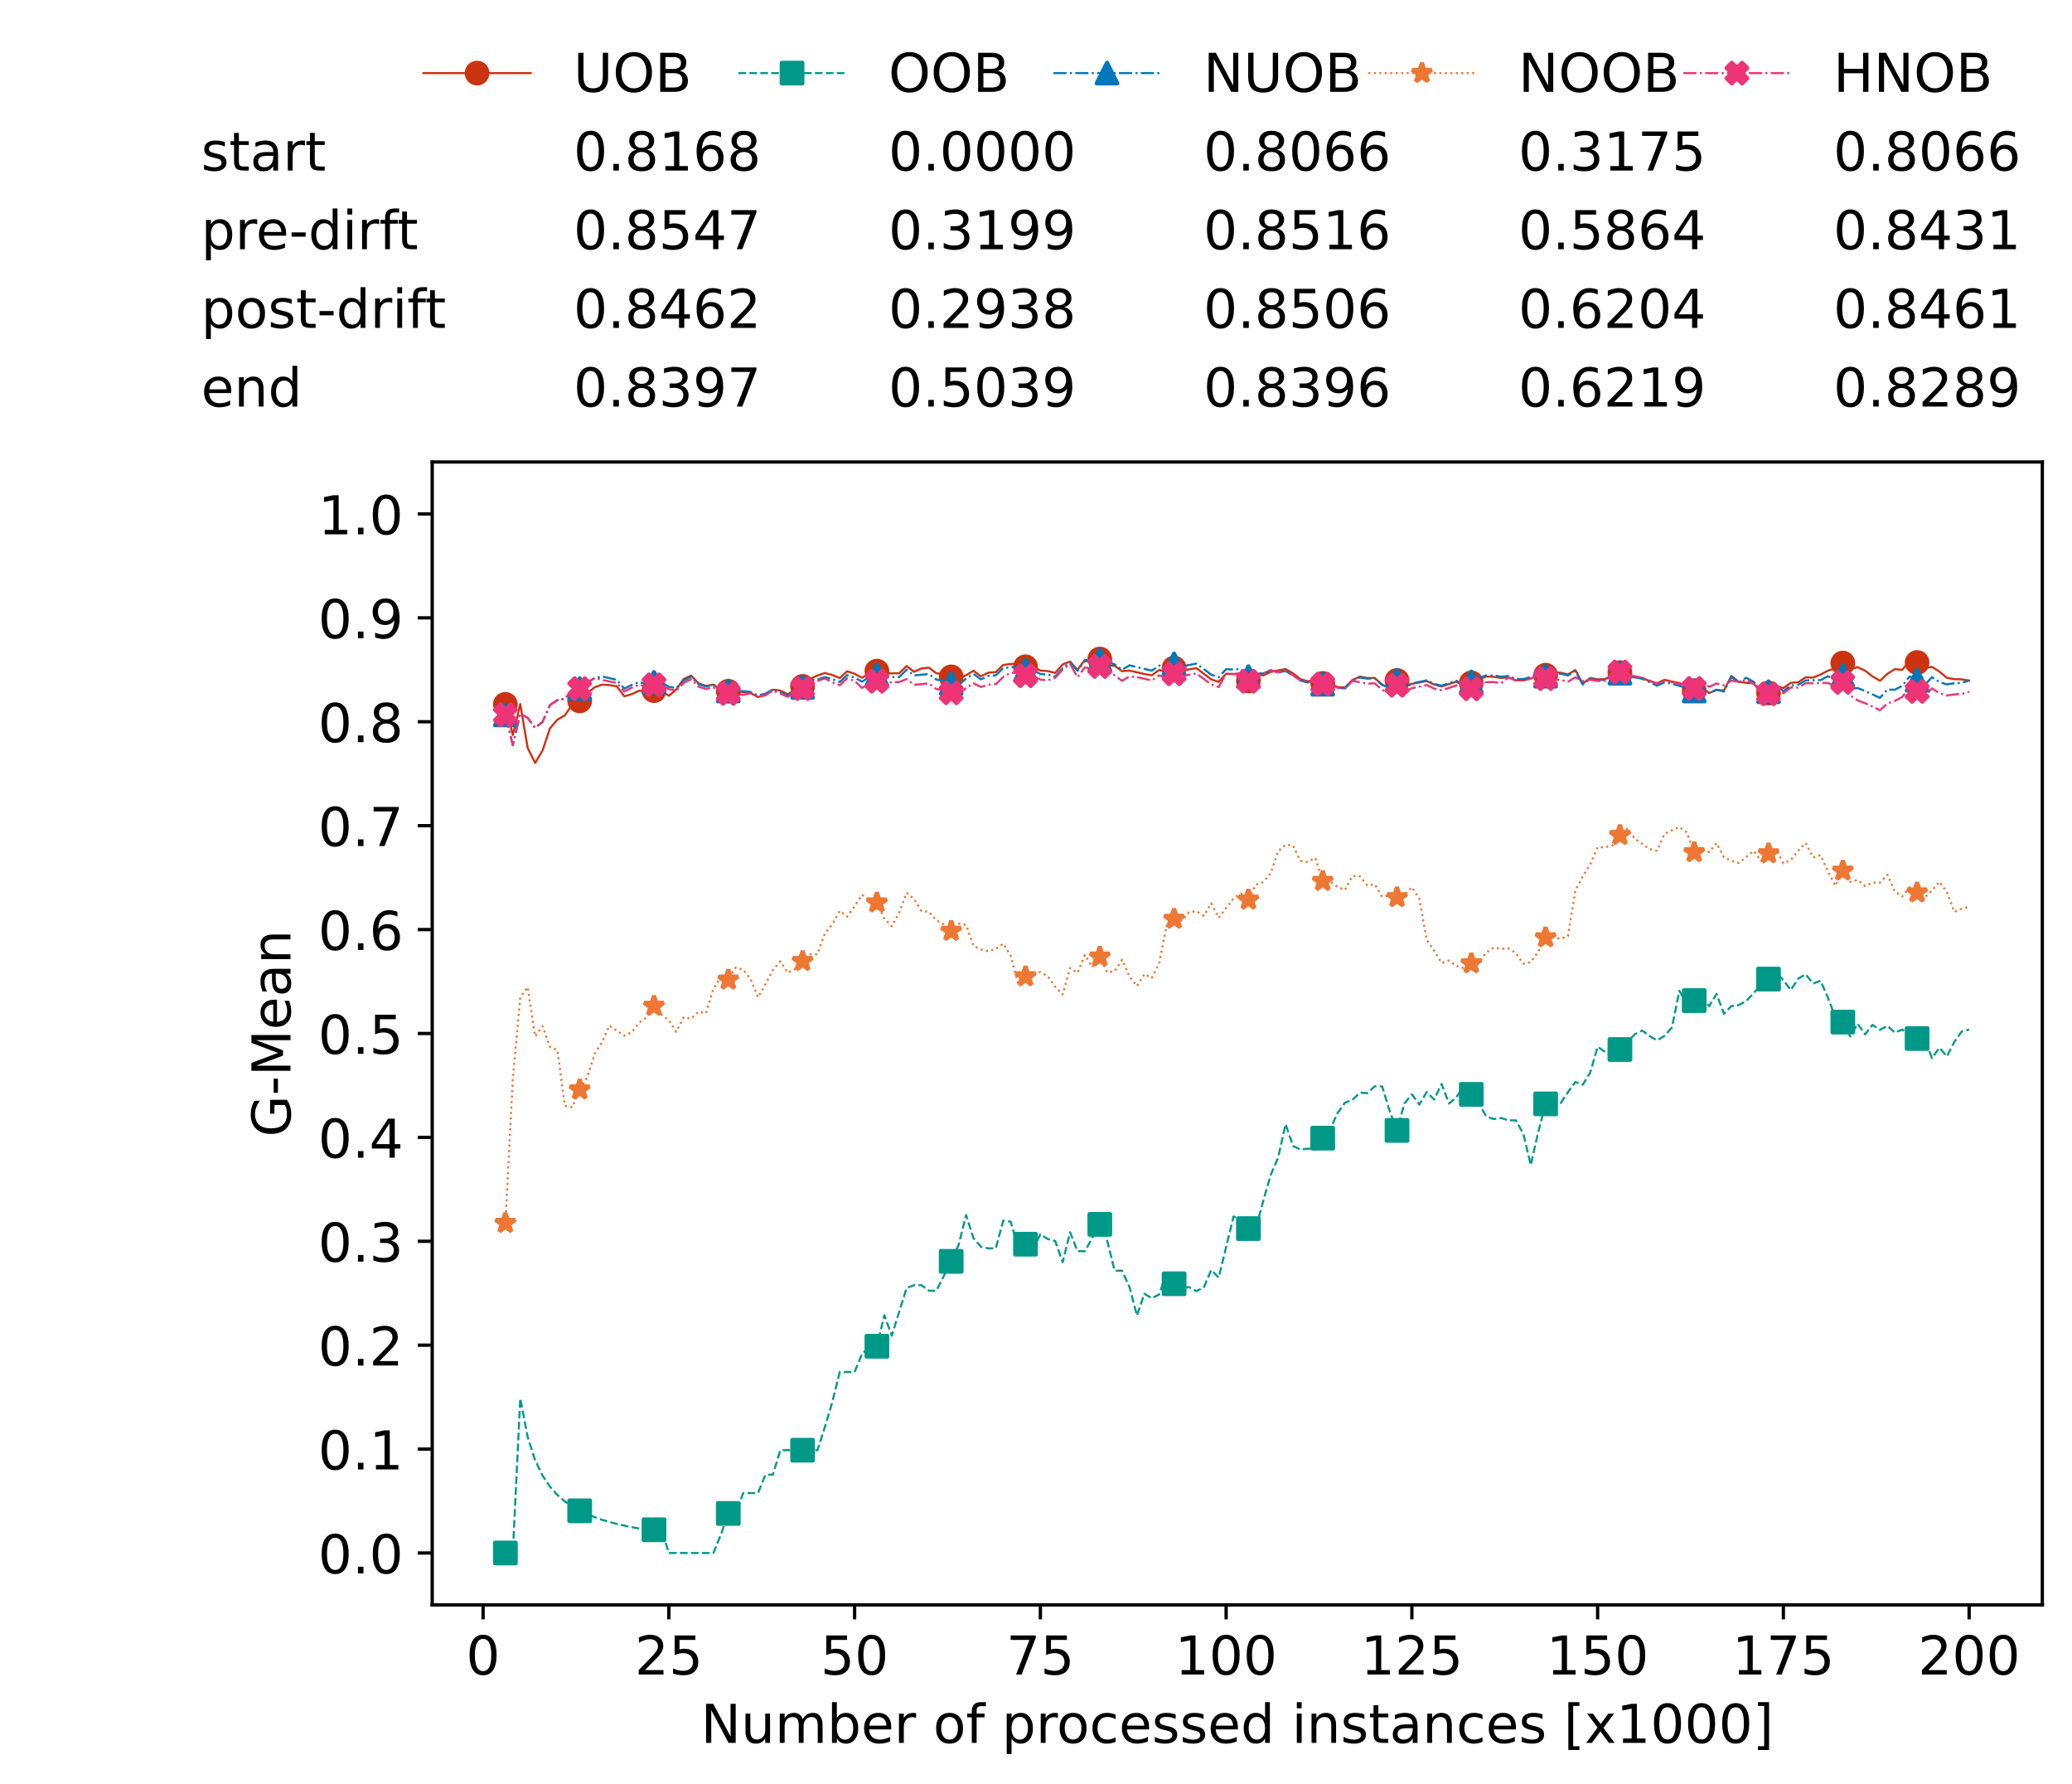 <?xml version="1.0" encoding="utf-8" standalone="no"?>
<!DOCTYPE svg PUBLIC "-//W3C//DTD SVG 1.1//EN"
  "http://www.w3.org/Graphics/SVG/1.1/DTD/svg11.dtd">
<!-- Created with matplotlib (https://matplotlib.org/) -->
<svg height="432.615pt" version="1.1" viewBox="0 0 502.65 432.615" width="502.65pt" xmlns="http://www.w3.org/2000/svg" xmlns:xlink="http://www.w3.org/1999/xlink">
 <defs>
  <style type="text/css">*{stroke-linecap:butt;stroke-linejoin:round;}</style>
 </defs>
 <g id="figure_1">
  <g id="patch_1">
   <path d="M 0 432.615 
L 502.65 432.615 
L 502.65 0 
L 0 0 
z
" style="fill:#ffffff;"/>
  </g>
  <g id="axes_1">
   <g id="patch_2">
    <path d="M 104.85 389.252 
L 495.45 389.252 
L 495.45 112.052 
L 104.85 112.052 
z
" style="fill:#ffffff;"/>
   </g>
   <g id="matplotlib.axis_1">
    <g id="xtick_1">
     <g id="line2d_1">
      <defs>
       <path d="M 0 0 
L 0 3.5 
" id="mc76503463a" style="stroke:#000000;stroke-width:0.8;"/>
      </defs>
      <g>
       <use style="stroke:#000000;stroke-width:0.8;" x="117.197" xlink:href="#mc76503463a" y="389.252"/>
      </g>
     </g>
     <g id="text_1">
      <!-- 0 -->
      <g transform="translate(113.061 406.13)scale(0.13 -0.13)">
       <defs>
        <path d="M 31.781 66.406 
Q 24.172 66.406 20.328 58.906 
Q 16.5 51.422 16.5 36.375 
Q 16.5 21.391 20.328 13.891 
Q 24.172 6.391 31.781 6.391 
Q 39.453 6.391 43.281 13.891 
Q 47.125 21.391 47.125 36.375 
Q 47.125 51.422 43.281 58.906 
Q 39.453 66.406 31.781 66.406 
z
M 31.781 74.219 
Q 44.047 74.219 50.516 64.516 
Q 56.984 54.828 56.984 36.375 
Q 56.984 17.969 50.516 8.266 
Q 44.047 -1.422 31.781 -1.422 
Q 19.531 -1.422 13.062 8.266 
Q 6.594 17.969 6.594 36.375 
Q 6.594 54.828 13.062 64.516 
Q 19.531 74.219 31.781 74.219 
z
" id="DejaVuSans-48"/>
       </defs>
       <use xlink:href="#DejaVuSans-48"/>
      </g>
     </g>
    </g>
    <g id="xtick_2">
     <g id="line2d_2">
      <g>
       <use style="stroke:#000000;stroke-width:0.8;" x="162.259" xlink:href="#mc76503463a" y="389.252"/>
      </g>
     </g>
     <g id="text_2">
      <!-- 25 -->
      <g transform="translate(153.988 406.13)scale(0.13 -0.13)">
       <defs>
        <path d="M 19.188 8.297 
L 53.609 8.297 
L 53.609 0 
L 7.328 0 
L 7.328 8.297 
Q 12.938 14.109 22.625 23.891 
Q 32.328 33.688 34.812 36.531 
Q 39.547 41.844 41.422 45.531 
Q 43.312 49.219 43.312 52.781 
Q 43.312 58.594 39.234 62.25 
Q 35.156 65.922 28.609 65.922 
Q 23.969 65.922 18.812 64.312 
Q 13.672 62.703 7.812 59.422 
L 7.812 69.391 
Q 13.766 71.781 18.938 73 
Q 24.125 74.219 28.422 74.219 
Q 39.75 74.219 46.484 68.547 
Q 53.219 62.891 53.219 53.422 
Q 53.219 48.922 51.531 44.891 
Q 49.859 40.875 45.406 35.406 
Q 44.188 33.984 37.641 27.219 
Q 31.109 20.453 19.188 8.297 
z
" id="DejaVuSans-50"/>
        <path d="M 10.797 72.906 
L 49.516 72.906 
L 49.516 64.594 
L 19.828 64.594 
L 19.828 46.734 
Q 21.969 47.469 24.109 47.828 
Q 26.266 48.188 28.422 48.188 
Q 40.625 48.188 47.75 41.5 
Q 54.891 34.812 54.891 23.391 
Q 54.891 11.625 47.562 5.094 
Q 40.234 -1.422 26.906 -1.422 
Q 22.312 -1.422 17.547 -0.641 
Q 12.797 0.141 7.719 1.703 
L 7.719 11.625 
Q 12.109 9.234 16.797 8.062 
Q 21.484 6.891 26.703 6.891 
Q 35.156 6.891 40.078 11.328 
Q 45.016 15.766 45.016 23.391 
Q 45.016 31 40.078 35.438 
Q 35.156 39.891 26.703 39.891 
Q 22.75 39.891 18.812 39.016 
Q 14.891 38.141 10.797 36.281 
z
" id="DejaVuSans-53"/>
       </defs>
       <use xlink:href="#DejaVuSans-50"/>
       <use x="63.623" xlink:href="#DejaVuSans-53"/>
      </g>
     </g>
    </g>
    <g id="xtick_3">
     <g id="line2d_3">
      <g>
       <use style="stroke:#000000;stroke-width:0.8;" x="207.322" xlink:href="#mc76503463a" y="389.252"/>
      </g>
     </g>
     <g id="text_3">
      <!-- 50 -->
      <g transform="translate(199.05 406.13)scale(0.13 -0.13)">
       <use xlink:href="#DejaVuSans-53"/>
       <use x="63.623" xlink:href="#DejaVuSans-48"/>
      </g>
     </g>
    </g>
    <g id="xtick_4">
     <g id="line2d_4">
      <g>
       <use style="stroke:#000000;stroke-width:0.8;" x="252.384" xlink:href="#mc76503463a" y="389.252"/>
      </g>
     </g>
     <g id="text_4">
      <!-- 75 -->
      <g transform="translate(244.113 406.13)scale(0.13 -0.13)">
       <defs>
        <path d="M 8.203 72.906 
L 55.078 72.906 
L 55.078 68.703 
L 28.609 0 
L 18.312 0 
L 43.219 64.594 
L 8.203 64.594 
z
" id="DejaVuSans-55"/>
       </defs>
       <use xlink:href="#DejaVuSans-55"/>
       <use x="63.623" xlink:href="#DejaVuSans-53"/>
      </g>
     </g>
    </g>
    <g id="xtick_5">
     <g id="line2d_5">
      <g>
       <use style="stroke:#000000;stroke-width:0.8;" x="297.446" xlink:href="#mc76503463a" y="389.252"/>
      </g>
     </g>
     <g id="text_5">
      <!-- 100 -->
      <g transform="translate(285.039 406.13)scale(0.13 -0.13)">
       <defs>
        <path d="M 12.406 8.297 
L 28.516 8.297 
L 28.516 63.922 
L 10.984 60.406 
L 10.984 69.391 
L 28.422 72.906 
L 38.281 72.906 
L 38.281 8.297 
L 54.391 8.297 
L 54.391 0 
L 12.406 0 
z
" id="DejaVuSans-49"/>
       </defs>
       <use xlink:href="#DejaVuSans-49"/>
       <use x="63.623" xlink:href="#DejaVuSans-48"/>
       <use x="127.246" xlink:href="#DejaVuSans-48"/>
      </g>
     </g>
    </g>
    <g id="xtick_6">
     <g id="line2d_6">
      <g>
       <use style="stroke:#000000;stroke-width:0.8;" x="342.509" xlink:href="#mc76503463a" y="389.252"/>
      </g>
     </g>
     <g id="text_6">
      <!-- 125 -->
      <g transform="translate(330.102 406.13)scale(0.13 -0.13)">
       <use xlink:href="#DejaVuSans-49"/>
       <use x="63.623" xlink:href="#DejaVuSans-50"/>
       <use x="127.246" xlink:href="#DejaVuSans-53"/>
      </g>
     </g>
    </g>
    <g id="xtick_7">
     <g id="line2d_7">
      <g>
       <use style="stroke:#000000;stroke-width:0.8;" x="387.571" xlink:href="#mc76503463a" y="389.252"/>
      </g>
     </g>
     <g id="text_7">
      <!-- 150 -->
      <g transform="translate(375.164 406.13)scale(0.13 -0.13)">
       <use xlink:href="#DejaVuSans-49"/>
       <use x="63.623" xlink:href="#DejaVuSans-53"/>
       <use x="127.246" xlink:href="#DejaVuSans-48"/>
      </g>
     </g>
    </g>
    <g id="xtick_8">
     <g id="line2d_8">
      <g>
       <use style="stroke:#000000;stroke-width:0.8;" x="432.633" xlink:href="#mc76503463a" y="389.252"/>
      </g>
     </g>
     <g id="text_8">
      <!-- 175 -->
      <g transform="translate(420.226 406.13)scale(0.13 -0.13)">
       <use xlink:href="#DejaVuSans-49"/>
       <use x="63.623" xlink:href="#DejaVuSans-55"/>
       <use x="127.246" xlink:href="#DejaVuSans-53"/>
      </g>
     </g>
    </g>
    <g id="xtick_9">
     <g id="line2d_9">
      <g>
       <use style="stroke:#000000;stroke-width:0.8;" x="477.695" xlink:href="#mc76503463a" y="389.252"/>
      </g>
     </g>
     <g id="text_9">
      <!-- 200 -->
      <g transform="translate(465.289 406.13)scale(0.13 -0.13)">
       <use xlink:href="#DejaVuSans-50"/>
       <use x="63.623" xlink:href="#DejaVuSans-48"/>
       <use x="127.246" xlink:href="#DejaVuSans-48"/>
      </g>
     </g>
    </g>
    <g id="text_10">
     <!-- Number of processed instances [x1000] -->
     <g transform="translate(170.025 422.711)scale(0.13 -0.13)">
      <defs>
       <path d="M 9.812 72.906 
L 23.094 72.906 
L 55.422 11.922 
L 55.422 72.906 
L 64.984 72.906 
L 64.984 0 
L 51.703 0 
L 19.391 60.984 
L 19.391 0 
L 9.812 0 
z
" id="DejaVuSans-78"/>
       <path d="M 8.5 21.578 
L 8.5 54.688 
L 17.484 54.688 
L 17.484 21.922 
Q 17.484 14.156 20.5 10.266 
Q 23.531 6.391 29.594 6.391 
Q 36.859 6.391 41.078 11.031 
Q 45.312 15.672 45.312 23.688 
L 45.312 54.688 
L 54.297 54.688 
L 54.297 0 
L 45.312 0 
L 45.312 8.406 
Q 42.047 3.422 37.719 1 
Q 33.406 -1.422 27.688 -1.422 
Q 18.266 -1.422 13.375 4.438 
Q 8.5 10.297 8.5 21.578 
z
M 31.109 56 
z
" id="DejaVuSans-117"/>
       <path d="M 52 44.188 
Q 55.375 50.25 60.062 53.125 
Q 64.75 56 71.094 56 
Q 79.641 56 84.281 50.016 
Q 88.922 44.047 88.922 33.016 
L 88.922 0 
L 79.891 0 
L 79.891 32.719 
Q 79.891 40.578 77.094 44.375 
Q 74.312 48.188 68.609 48.188 
Q 61.625 48.188 57.562 43.547 
Q 53.516 38.922 53.516 30.906 
L 53.516 0 
L 44.484 0 
L 44.484 32.719 
Q 44.484 40.625 41.703 44.406 
Q 38.922 48.188 33.109 48.188 
Q 26.219 48.188 22.156 43.531 
Q 18.109 38.875 18.109 30.906 
L 18.109 0 
L 9.078 0 
L 9.078 54.688 
L 18.109 54.688 
L 18.109 46.188 
Q 21.188 51.219 25.484 53.609 
Q 29.781 56 35.688 56 
Q 41.656 56 45.828 52.969 
Q 50 49.953 52 44.188 
z
" id="DejaVuSans-109"/>
       <path d="M 48.688 27.297 
Q 48.688 37.203 44.609 42.844 
Q 40.531 48.484 33.406 48.484 
Q 26.266 48.484 22.188 42.844 
Q 18.109 37.203 18.109 27.297 
Q 18.109 17.391 22.188 11.75 
Q 26.266 6.109 33.406 6.109 
Q 40.531 6.109 44.609 11.75 
Q 48.688 17.391 48.688 27.297 
z
M 18.109 46.391 
Q 20.953 51.266 25.266 53.625 
Q 29.594 56 35.594 56 
Q 45.562 56 51.781 48.094 
Q 58.016 40.188 58.016 27.297 
Q 58.016 14.406 51.781 6.484 
Q 45.562 -1.422 35.594 -1.422 
Q 29.594 -1.422 25.266 0.953 
Q 20.953 3.328 18.109 8.203 
L 18.109 0 
L 9.078 0 
L 9.078 75.984 
L 18.109 75.984 
z
" id="DejaVuSans-98"/>
       <path d="M 56.203 29.594 
L 56.203 25.203 
L 14.891 25.203 
Q 15.484 15.922 20.484 11.062 
Q 25.484 6.203 34.422 6.203 
Q 39.594 6.203 44.453 7.469 
Q 49.312 8.734 54.109 11.281 
L 54.109 2.781 
Q 49.266 0.734 44.188 -0.344 
Q 39.109 -1.422 33.891 -1.422 
Q 20.797 -1.422 13.156 6.188 
Q 5.516 13.812 5.516 26.812 
Q 5.516 40.234 12.766 48.109 
Q 20.016 56 32.328 56 
Q 43.359 56 49.781 48.891 
Q 56.203 41.797 56.203 29.594 
z
M 47.219 32.234 
Q 47.125 39.594 43.094 43.984 
Q 39.062 48.391 32.422 48.391 
Q 24.906 48.391 20.391 44.141 
Q 15.875 39.891 15.188 32.172 
z
" id="DejaVuSans-101"/>
       <path d="M 41.109 46.297 
Q 39.594 47.172 37.812 47.578 
Q 36.031 48 33.891 48 
Q 26.266 48 22.188 43.047 
Q 18.109 38.094 18.109 28.812 
L 18.109 0 
L 9.078 0 
L 9.078 54.688 
L 18.109 54.688 
L 18.109 46.188 
Q 20.953 51.172 25.484 53.578 
Q 30.031 56 36.531 56 
Q 37.453 56 38.578 55.875 
Q 39.703 55.766 41.062 55.516 
z
" id="DejaVuSans-114"/>
       <path id="DejaVuSans-32"/>
       <path d="M 30.609 48.391 
Q 23.391 48.391 19.188 42.75 
Q 14.984 37.109 14.984 27.297 
Q 14.984 17.484 19.156 11.844 
Q 23.344 6.203 30.609 6.203 
Q 37.797 6.203 41.984 11.859 
Q 46.188 17.531 46.188 27.297 
Q 46.188 37.016 41.984 42.703 
Q 37.797 48.391 30.609 48.391 
z
M 30.609 56 
Q 42.328 56 49.016 48.375 
Q 55.719 40.766 55.719 27.297 
Q 55.719 13.875 49.016 6.219 
Q 42.328 -1.422 30.609 -1.422 
Q 18.844 -1.422 12.172 6.219 
Q 5.516 13.875 5.516 27.297 
Q 5.516 40.766 12.172 48.375 
Q 18.844 56 30.609 56 
z
" id="DejaVuSans-111"/>
       <path d="M 37.109 75.984 
L 37.109 68.5 
L 28.516 68.5 
Q 23.688 68.5 21.797 66.547 
Q 19.922 64.594 19.922 59.516 
L 19.922 54.688 
L 34.719 54.688 
L 34.719 47.703 
L 19.922 47.703 
L 19.922 0 
L 10.891 0 
L 10.891 47.703 
L 2.297 47.703 
L 2.297 54.688 
L 10.891 54.688 
L 10.891 58.5 
Q 10.891 67.625 15.141 71.797 
Q 19.391 75.984 28.609 75.984 
z
" id="DejaVuSans-102"/>
       <path d="M 18.109 8.203 
L 18.109 -20.797 
L 9.078 -20.797 
L 9.078 54.688 
L 18.109 54.688 
L 18.109 46.391 
Q 20.953 51.266 25.266 53.625 
Q 29.594 56 35.594 56 
Q 45.562 56 51.781 48.094 
Q 58.016 40.188 58.016 27.297 
Q 58.016 14.406 51.781 6.484 
Q 45.562 -1.422 35.594 -1.422 
Q 29.594 -1.422 25.266 0.953 
Q 20.953 3.328 18.109 8.203 
z
M 48.688 27.297 
Q 48.688 37.203 44.609 42.844 
Q 40.531 48.484 33.406 48.484 
Q 26.266 48.484 22.188 42.844 
Q 18.109 37.203 18.109 27.297 
Q 18.109 17.391 22.188 11.75 
Q 26.266 6.109 33.406 6.109 
Q 40.531 6.109 44.609 11.75 
Q 48.688 17.391 48.688 27.297 
z
" id="DejaVuSans-112"/>
       <path d="M 48.781 52.594 
L 48.781 44.188 
Q 44.969 46.297 41.141 47.344 
Q 37.312 48.391 33.406 48.391 
Q 24.656 48.391 19.812 42.844 
Q 14.984 37.312 14.984 27.297 
Q 14.984 17.281 19.812 11.734 
Q 24.656 6.203 33.406 6.203 
Q 37.312 6.203 41.141 7.25 
Q 44.969 8.297 48.781 10.406 
L 48.781 2.094 
Q 45.016 0.344 40.984 -0.531 
Q 36.969 -1.422 32.422 -1.422 
Q 20.062 -1.422 12.781 6.344 
Q 5.516 14.109 5.516 27.297 
Q 5.516 40.672 12.859 48.328 
Q 20.219 56 33.016 56 
Q 37.156 56 41.109 55.141 
Q 45.062 54.297 48.781 52.594 
z
" id="DejaVuSans-99"/>
       <path d="M 44.281 53.078 
L 44.281 44.578 
Q 40.484 46.531 36.375 47.5 
Q 32.281 48.484 27.875 48.484 
Q 21.188 48.484 17.844 46.438 
Q 14.5 44.391 14.5 40.281 
Q 14.5 37.156 16.891 35.375 
Q 19.281 33.594 26.516 31.984 
L 29.594 31.297 
Q 39.156 29.25 43.188 25.516 
Q 47.219 21.781 47.219 15.094 
Q 47.219 7.469 41.188 3.016 
Q 35.156 -1.422 24.609 -1.422 
Q 20.219 -1.422 15.453 -0.562 
Q 10.688 0.297 5.422 2 
L 5.422 11.281 
Q 10.406 8.688 15.234 7.391 
Q 20.062 6.109 24.812 6.109 
Q 31.156 6.109 34.562 8.281 
Q 37.984 10.453 37.984 14.406 
Q 37.984 18.062 35.516 20.016 
Q 33.062 21.969 24.703 23.781 
L 21.578 24.516 
Q 13.234 26.266 9.516 29.906 
Q 5.812 33.547 5.812 39.891 
Q 5.812 47.609 11.281 51.797 
Q 16.75 56 26.812 56 
Q 31.781 56 36.172 55.266 
Q 40.578 54.547 44.281 53.078 
z
" id="DejaVuSans-115"/>
       <path d="M 45.406 46.391 
L 45.406 75.984 
L 54.391 75.984 
L 54.391 0 
L 45.406 0 
L 45.406 8.203 
Q 42.578 3.328 38.25 0.953 
Q 33.938 -1.422 27.875 -1.422 
Q 17.969 -1.422 11.734 6.484 
Q 5.516 14.406 5.516 27.297 
Q 5.516 40.188 11.734 48.094 
Q 17.969 56 27.875 56 
Q 33.938 56 38.25 53.625 
Q 42.578 51.266 45.406 46.391 
z
M 14.797 27.297 
Q 14.797 17.391 18.875 11.75 
Q 22.953 6.109 30.078 6.109 
Q 37.203 6.109 41.297 11.75 
Q 45.406 17.391 45.406 27.297 
Q 45.406 37.203 41.297 42.844 
Q 37.203 48.484 30.078 48.484 
Q 22.953 48.484 18.875 42.844 
Q 14.797 37.203 14.797 27.297 
z
" id="DejaVuSans-100"/>
       <path d="M 9.422 54.688 
L 18.406 54.688 
L 18.406 0 
L 9.422 0 
z
M 9.422 75.984 
L 18.406 75.984 
L 18.406 64.594 
L 9.422 64.594 
z
" id="DejaVuSans-105"/>
       <path d="M 54.891 33.016 
L 54.891 0 
L 45.906 0 
L 45.906 32.719 
Q 45.906 40.484 42.875 44.328 
Q 39.844 48.188 33.797 48.188 
Q 26.516 48.188 22.312 43.547 
Q 18.109 38.922 18.109 30.906 
L 18.109 0 
L 9.078 0 
L 9.078 54.688 
L 18.109 54.688 
L 18.109 46.188 
Q 21.344 51.125 25.703 53.562 
Q 30.078 56 35.797 56 
Q 45.219 56 50.047 50.172 
Q 54.891 44.344 54.891 33.016 
z
" id="DejaVuSans-110"/>
       <path d="M 18.312 70.219 
L 18.312 54.688 
L 36.812 54.688 
L 36.812 47.703 
L 18.312 47.703 
L 18.312 18.016 
Q 18.312 11.328 20.141 9.422 
Q 21.969 7.516 27.594 7.516 
L 36.812 7.516 
L 36.812 0 
L 27.594 0 
Q 17.188 0 13.234 3.875 
Q 9.281 7.766 9.281 18.016 
L 9.281 47.703 
L 2.688 47.703 
L 2.688 54.688 
L 9.281 54.688 
L 9.281 70.219 
z
" id="DejaVuSans-116"/>
       <path d="M 34.281 27.484 
Q 23.391 27.484 19.188 25 
Q 14.984 22.516 14.984 16.5 
Q 14.984 11.719 18.141 8.906 
Q 21.297 6.109 26.703 6.109 
Q 34.188 6.109 38.703 11.406 
Q 43.219 16.703 43.219 25.484 
L 43.219 27.484 
z
M 52.203 31.203 
L 52.203 0 
L 43.219 0 
L 43.219 8.297 
Q 40.141 3.328 35.547 0.953 
Q 30.953 -1.422 24.312 -1.422 
Q 15.922 -1.422 10.953 3.297 
Q 6 8.016 6 15.922 
Q 6 25.141 12.172 29.828 
Q 18.359 34.516 30.609 34.516 
L 43.219 34.516 
L 43.219 35.406 
Q 43.219 41.609 39.141 45 
Q 35.062 48.391 27.688 48.391 
Q 23 48.391 18.547 47.266 
Q 14.109 46.141 10.016 43.891 
L 10.016 52.203 
Q 14.938 54.109 19.578 55.047 
Q 24.219 56 28.609 56 
Q 40.484 56 46.344 49.844 
Q 52.203 43.703 52.203 31.203 
z
" id="DejaVuSans-97"/>
       <path d="M 8.594 75.984 
L 29.297 75.984 
L 29.297 69 
L 17.578 69 
L 17.578 -6.203 
L 29.297 -6.203 
L 29.297 -13.188 
L 8.594 -13.188 
z
" id="DejaVuSans-91"/>
       <path d="M 54.891 54.688 
L 35.109 28.078 
L 55.906 0 
L 45.312 0 
L 29.391 21.484 
L 13.484 0 
L 2.875 0 
L 24.125 28.609 
L 4.688 54.688 
L 15.281 54.688 
L 29.781 35.203 
L 44.281 54.688 
z
" id="DejaVuSans-120"/>
       <path d="M 30.422 75.984 
L 30.422 -13.188 
L 9.719 -13.188 
L 9.719 -6.203 
L 21.391 -6.203 
L 21.391 69 
L 9.719 69 
L 9.719 75.984 
z
" id="DejaVuSans-93"/>
      </defs>
      <use xlink:href="#DejaVuSans-78"/>
      <use x="74.805" xlink:href="#DejaVuSans-117"/>
      <use x="138.184" xlink:href="#DejaVuSans-109"/>
      <use x="235.596" xlink:href="#DejaVuSans-98"/>
      <use x="299.072" xlink:href="#DejaVuSans-101"/>
      <use x="360.596" xlink:href="#DejaVuSans-114"/>
      <use x="401.709" xlink:href="#DejaVuSans-32"/>
      <use x="433.496" xlink:href="#DejaVuSans-111"/>
      <use x="494.678" xlink:href="#DejaVuSans-102"/>
      <use x="529.883" xlink:href="#DejaVuSans-32"/>
      <use x="561.67" xlink:href="#DejaVuSans-112"/>
      <use x="625.146" xlink:href="#DejaVuSans-114"/>
      <use x="664.01" xlink:href="#DejaVuSans-111"/>
      <use x="725.191" xlink:href="#DejaVuSans-99"/>
      <use x="780.172" xlink:href="#DejaVuSans-101"/>
      <use x="841.695" xlink:href="#DejaVuSans-115"/>
      <use x="893.795" xlink:href="#DejaVuSans-115"/>
      <use x="945.895" xlink:href="#DejaVuSans-101"/>
      <use x="1007.418" xlink:href="#DejaVuSans-100"/>
      <use x="1070.895" xlink:href="#DejaVuSans-32"/>
      <use x="1102.682" xlink:href="#DejaVuSans-105"/>
      <use x="1130.465" xlink:href="#DejaVuSans-110"/>
      <use x="1193.844" xlink:href="#DejaVuSans-115"/>
      <use x="1245.943" xlink:href="#DejaVuSans-116"/>
      <use x="1285.152" xlink:href="#DejaVuSans-97"/>
      <use x="1346.432" xlink:href="#DejaVuSans-110"/>
      <use x="1409.811" xlink:href="#DejaVuSans-99"/>
      <use x="1464.791" xlink:href="#DejaVuSans-101"/>
      <use x="1526.314" xlink:href="#DejaVuSans-115"/>
      <use x="1578.414" xlink:href="#DejaVuSans-32"/>
      <use x="1610.201" xlink:href="#DejaVuSans-91"/>
      <use x="1649.215" xlink:href="#DejaVuSans-120"/>
      <use x="1708.395" xlink:href="#DejaVuSans-49"/>
      <use x="1772.018" xlink:href="#DejaVuSans-48"/>
      <use x="1835.641" xlink:href="#DejaVuSans-48"/>
      <use x="1899.264" xlink:href="#DejaVuSans-48"/>
      <use x="1962.887" xlink:href="#DejaVuSans-93"/>
     </g>
    </g>
   </g>
   <g id="matplotlib.axis_2">
    <g id="ytick_1">
     <g id="line2d_10">
      <defs>
       <path d="M 0 0 
L -3.5 0 
" id="m006a4516e2" style="stroke:#000000;stroke-width:0.8;"/>
      </defs>
      <g>
       <use style="stroke:#000000;stroke-width:0.8;" x="104.85" xlink:href="#m006a4516e2" y="376.652"/>
      </g>
     </g>
     <g id="text_11">
      <!-- 0.0 -->
      <g transform="translate(77.176 381.591)scale(0.13 -0.13)">
       <defs>
        <path d="M 10.688 12.406 
L 21 12.406 
L 21 0 
L 10.688 0 
z
" id="DejaVuSans-46"/>
       </defs>
       <use xlink:href="#DejaVuSans-48"/>
       <use x="63.623" xlink:href="#DejaVuSans-46"/>
       <use x="95.41" xlink:href="#DejaVuSans-48"/>
      </g>
     </g>
    </g>
    <g id="ytick_2">
     <g id="line2d_11">
      <g>
       <use style="stroke:#000000;stroke-width:0.8;" x="104.85" xlink:href="#m006a4516e2" y="351.452"/>
      </g>
     </g>
     <g id="text_12">
      <!-- 0.1 -->
      <g transform="translate(77.176 356.391)scale(0.13 -0.13)">
       <use xlink:href="#DejaVuSans-48"/>
       <use x="63.623" xlink:href="#DejaVuSans-46"/>
       <use x="95.41" xlink:href="#DejaVuSans-49"/>
      </g>
     </g>
    </g>
    <g id="ytick_3">
     <g id="line2d_12">
      <g>
       <use style="stroke:#000000;stroke-width:0.8;" x="104.85" xlink:href="#m006a4516e2" y="326.252"/>
      </g>
     </g>
     <g id="text_13">
      <!-- 0.2 -->
      <g transform="translate(77.176 331.191)scale(0.13 -0.13)">
       <use xlink:href="#DejaVuSans-48"/>
       <use x="63.623" xlink:href="#DejaVuSans-46"/>
       <use x="95.41" xlink:href="#DejaVuSans-50"/>
      </g>
     </g>
    </g>
    <g id="ytick_4">
     <g id="line2d_13">
      <g>
       <use style="stroke:#000000;stroke-width:0.8;" x="104.85" xlink:href="#m006a4516e2" y="301.052"/>
      </g>
     </g>
     <g id="text_14">
      <!-- 0.3 -->
      <g transform="translate(77.176 305.991)scale(0.13 -0.13)">
       <defs>
        <path d="M 40.578 39.312 
Q 47.656 37.797 51.625 33 
Q 55.609 28.219 55.609 21.188 
Q 55.609 10.406 48.188 4.484 
Q 40.766 -1.422 27.094 -1.422 
Q 22.516 -1.422 17.656 -0.516 
Q 12.797 0.391 7.625 2.203 
L 7.625 11.719 
Q 11.719 9.328 16.594 8.109 
Q 21.484 6.891 26.812 6.891 
Q 36.078 6.891 40.938 10.547 
Q 45.797 14.203 45.797 21.188 
Q 45.797 27.641 41.281 31.266 
Q 36.766 34.906 28.719 34.906 
L 20.219 34.906 
L 20.219 43.016 
L 29.109 43.016 
Q 36.375 43.016 40.234 45.922 
Q 44.094 48.828 44.094 54.297 
Q 44.094 59.906 40.109 62.906 
Q 36.141 65.922 28.719 65.922 
Q 24.656 65.922 20.016 65.031 
Q 15.375 64.156 9.812 62.312 
L 9.812 71.094 
Q 15.438 72.656 20.344 73.438 
Q 25.25 74.219 29.594 74.219 
Q 40.828 74.219 47.359 69.109 
Q 53.906 64.016 53.906 55.328 
Q 53.906 49.266 50.438 45.094 
Q 46.969 40.922 40.578 39.312 
z
" id="DejaVuSans-51"/>
       </defs>
       <use xlink:href="#DejaVuSans-48"/>
       <use x="63.623" xlink:href="#DejaVuSans-46"/>
       <use x="95.41" xlink:href="#DejaVuSans-51"/>
      </g>
     </g>
    </g>
    <g id="ytick_5">
     <g id="line2d_14">
      <g>
       <use style="stroke:#000000;stroke-width:0.8;" x="104.85" xlink:href="#m006a4516e2" y="275.852"/>
      </g>
     </g>
     <g id="text_15">
      <!-- 0.4 -->
      <g transform="translate(77.176 280.791)scale(0.13 -0.13)">
       <defs>
        <path d="M 37.797 64.312 
L 12.891 25.391 
L 37.797 25.391 
z
M 35.203 72.906 
L 47.609 72.906 
L 47.609 25.391 
L 58.016 25.391 
L 58.016 17.188 
L 47.609 17.188 
L 47.609 0 
L 37.797 0 
L 37.797 17.188 
L 4.891 17.188 
L 4.891 26.703 
z
" id="DejaVuSans-52"/>
       </defs>
       <use xlink:href="#DejaVuSans-48"/>
       <use x="63.623" xlink:href="#DejaVuSans-46"/>
       <use x="95.41" xlink:href="#DejaVuSans-52"/>
      </g>
     </g>
    </g>
    <g id="ytick_6">
     <g id="line2d_15">
      <g>
       <use style="stroke:#000000;stroke-width:0.8;" x="104.85" xlink:href="#m006a4516e2" y="250.652"/>
      </g>
     </g>
     <g id="text_16">
      <!-- 0.5 -->
      <g transform="translate(77.176 255.591)scale(0.13 -0.13)">
       <use xlink:href="#DejaVuSans-48"/>
       <use x="63.623" xlink:href="#DejaVuSans-46"/>
       <use x="95.41" xlink:href="#DejaVuSans-53"/>
      </g>
     </g>
    </g>
    <g id="ytick_7">
     <g id="line2d_16">
      <g>
       <use style="stroke:#000000;stroke-width:0.8;" x="104.85" xlink:href="#m006a4516e2" y="225.452"/>
      </g>
     </g>
     <g id="text_17">
      <!-- 0.6 -->
      <g transform="translate(77.176 230.391)scale(0.13 -0.13)">
       <defs>
        <path d="M 33.016 40.375 
Q 26.375 40.375 22.484 35.828 
Q 18.609 31.297 18.609 23.391 
Q 18.609 15.531 22.484 10.953 
Q 26.375 6.391 33.016 6.391 
Q 39.656 6.391 43.531 10.953 
Q 47.406 15.531 47.406 23.391 
Q 47.406 31.297 43.531 35.828 
Q 39.656 40.375 33.016 40.375 
z
M 52.594 71.297 
L 52.594 62.312 
Q 48.875 64.062 45.094 64.984 
Q 41.312 65.922 37.594 65.922 
Q 27.828 65.922 22.672 59.328 
Q 17.531 52.734 16.797 39.406 
Q 19.672 43.656 24.016 45.922 
Q 28.375 48.188 33.594 48.188 
Q 44.578 48.188 50.953 41.516 
Q 57.328 34.859 57.328 23.391 
Q 57.328 12.156 50.688 5.359 
Q 44.047 -1.422 33.016 -1.422 
Q 20.359 -1.422 13.672 8.266 
Q 6.984 17.969 6.984 36.375 
Q 6.984 53.656 15.188 63.938 
Q 23.391 74.219 37.203 74.219 
Q 40.922 74.219 44.703 73.484 
Q 48.484 72.75 52.594 71.297 
z
" id="DejaVuSans-54"/>
       </defs>
       <use xlink:href="#DejaVuSans-48"/>
       <use x="63.623" xlink:href="#DejaVuSans-46"/>
       <use x="95.41" xlink:href="#DejaVuSans-54"/>
      </g>
     </g>
    </g>
    <g id="ytick_8">
     <g id="line2d_17">
      <g>
       <use style="stroke:#000000;stroke-width:0.8;" x="104.85" xlink:href="#m006a4516e2" y="200.252"/>
      </g>
     </g>
     <g id="text_18">
      <!-- 0.7 -->
      <g transform="translate(77.176 205.191)scale(0.13 -0.13)">
       <use xlink:href="#DejaVuSans-48"/>
       <use x="63.623" xlink:href="#DejaVuSans-46"/>
       <use x="95.41" xlink:href="#DejaVuSans-55"/>
      </g>
     </g>
    </g>
    <g id="ytick_9">
     <g id="line2d_18">
      <g>
       <use style="stroke:#000000;stroke-width:0.8;" x="104.85" xlink:href="#m006a4516e2" y="175.052"/>
      </g>
     </g>
     <g id="text_19">
      <!-- 0.8 -->
      <g transform="translate(77.176 179.991)scale(0.13 -0.13)">
       <defs>
        <path d="M 31.781 34.625 
Q 24.75 34.625 20.719 30.859 
Q 16.703 27.094 16.703 20.516 
Q 16.703 13.922 20.719 10.156 
Q 24.75 6.391 31.781 6.391 
Q 38.812 6.391 42.859 10.172 
Q 46.922 13.969 46.922 20.516 
Q 46.922 27.094 42.891 30.859 
Q 38.875 34.625 31.781 34.625 
z
M 21.922 38.812 
Q 15.578 40.375 12.031 44.719 
Q 8.5 49.078 8.5 55.328 
Q 8.5 64.062 14.719 69.141 
Q 20.953 74.219 31.781 74.219 
Q 42.672 74.219 48.875 69.141 
Q 55.078 64.062 55.078 55.328 
Q 55.078 49.078 51.531 44.719 
Q 48 40.375 41.703 38.812 
Q 48.828 37.156 52.797 32.312 
Q 56.781 27.484 56.781 20.516 
Q 56.781 9.906 50.312 4.234 
Q 43.844 -1.422 31.781 -1.422 
Q 19.734 -1.422 13.25 4.234 
Q 6.781 9.906 6.781 20.516 
Q 6.781 27.484 10.781 32.312 
Q 14.797 37.156 21.922 38.812 
z
M 18.312 54.391 
Q 18.312 48.734 21.844 45.562 
Q 25.391 42.391 31.781 42.391 
Q 38.141 42.391 41.719 45.562 
Q 45.312 48.734 45.312 54.391 
Q 45.312 60.062 41.719 63.234 
Q 38.141 66.406 31.781 66.406 
Q 25.391 66.406 21.844 63.234 
Q 18.312 60.062 18.312 54.391 
z
" id="DejaVuSans-56"/>
       </defs>
       <use xlink:href="#DejaVuSans-48"/>
       <use x="63.623" xlink:href="#DejaVuSans-46"/>
       <use x="95.41" xlink:href="#DejaVuSans-56"/>
      </g>
     </g>
    </g>
    <g id="ytick_10">
     <g id="line2d_19">
      <g>
       <use style="stroke:#000000;stroke-width:0.8;" x="104.85" xlink:href="#m006a4516e2" y="149.852"/>
      </g>
     </g>
     <g id="text_20">
      <!-- 0.9 -->
      <g transform="translate(77.176 154.791)scale(0.13 -0.13)">
       <defs>
        <path d="M 10.984 1.516 
L 10.984 10.5 
Q 14.703 8.734 18.5 7.812 
Q 22.312 6.891 25.984 6.891 
Q 35.75 6.891 40.891 13.453 
Q 46.047 20.016 46.781 33.406 
Q 43.953 29.203 39.594 26.953 
Q 35.25 24.703 29.984 24.703 
Q 19.047 24.703 12.672 31.312 
Q 6.297 37.938 6.297 49.422 
Q 6.297 60.641 12.938 67.422 
Q 19.578 74.219 30.609 74.219 
Q 43.266 74.219 49.922 64.516 
Q 56.594 54.828 56.594 36.375 
Q 56.594 19.141 48.406 8.859 
Q 40.234 -1.422 26.422 -1.422 
Q 22.703 -1.422 18.891 -0.688 
Q 15.094 0.047 10.984 1.516 
z
M 30.609 32.422 
Q 37.25 32.422 41.125 36.953 
Q 45.016 41.5 45.016 49.422 
Q 45.016 57.281 41.125 61.844 
Q 37.25 66.406 30.609 66.406 
Q 23.969 66.406 20.094 61.844 
Q 16.219 57.281 16.219 49.422 
Q 16.219 41.5 20.094 36.953 
Q 23.969 32.422 30.609 32.422 
z
" id="DejaVuSans-57"/>
       </defs>
       <use xlink:href="#DejaVuSans-48"/>
       <use x="63.623" xlink:href="#DejaVuSans-46"/>
       <use x="95.41" xlink:href="#DejaVuSans-57"/>
      </g>
     </g>
    </g>
    <g id="ytick_11">
     <g id="line2d_20">
      <g>
       <use style="stroke:#000000;stroke-width:0.8;" x="104.85" xlink:href="#m006a4516e2" y="124.652"/>
      </g>
     </g>
     <g id="text_21">
      <!-- 1.0 -->
      <g transform="translate(77.176 129.591)scale(0.13 -0.13)">
       <use xlink:href="#DejaVuSans-49"/>
       <use x="63.623" xlink:href="#DejaVuSans-46"/>
       <use x="95.41" xlink:href="#DejaVuSans-48"/>
      </g>
     </g>
    </g>
    <g id="text_22">
     <!-- G-Mean -->
     <g transform="translate(70.472 275.744)rotate(-90)scale(0.13 -0.13)">
      <defs>
       <path d="M 59.516 10.406 
L 59.516 29.984 
L 43.406 29.984 
L 43.406 38.094 
L 69.281 38.094 
L 69.281 6.781 
Q 63.578 2.734 56.688 0.656 
Q 49.812 -1.422 42 -1.422 
Q 24.906 -1.422 15.25 8.562 
Q 5.609 18.562 5.609 36.375 
Q 5.609 54.25 15.25 64.234 
Q 24.906 74.219 42 74.219 
Q 49.125 74.219 55.547 72.453 
Q 61.969 70.703 67.391 67.281 
L 67.391 56.781 
Q 61.922 61.422 55.766 63.766 
Q 49.609 66.109 42.828 66.109 
Q 29.438 66.109 22.719 58.641 
Q 16.016 51.172 16.016 36.375 
Q 16.016 21.625 22.719 14.156 
Q 29.438 6.688 42.828 6.688 
Q 48.047 6.688 52.141 7.594 
Q 56.25 8.5 59.516 10.406 
z
" id="DejaVuSans-71"/>
       <path d="M 4.891 31.391 
L 31.203 31.391 
L 31.203 23.391 
L 4.891 23.391 
z
" id="DejaVuSans-45"/>
       <path d="M 9.812 72.906 
L 24.516 72.906 
L 43.109 23.297 
L 61.812 72.906 
L 76.516 72.906 
L 76.516 0 
L 66.891 0 
L 66.891 64.016 
L 48.094 14.016 
L 38.188 14.016 
L 19.391 64.016 
L 19.391 0 
L 9.812 0 
z
" id="DejaVuSans-77"/>
      </defs>
      <use xlink:href="#DejaVuSans-71"/>
      <use x="77.49" xlink:href="#DejaVuSans-45"/>
      <use x="113.574" xlink:href="#DejaVuSans-77"/>
      <use x="199.854" xlink:href="#DejaVuSans-101"/>
      <use x="261.377" xlink:href="#DejaVuSans-97"/>
      <use x="322.656" xlink:href="#DejaVuSans-110"/>
     </g>
    </g>
   </g>
   <g id="line2d_21"/>
   <g id="line2d_22"/>
   <g id="line2d_23"/>
   <g id="line2d_24"/>
   <g id="line2d_25"/>
   <g id="line2d_26">
    <path clip-path="url(#p636d675f57)" d="M 122.605 170.825 
L 124.407 178.259 
L 126.21 170.767 
L 128.012 181.417 
L 129.815 185.042 
L 131.617 182.005 
L 133.419 176.642 
L 135.222 174.53 
L 137.024 173.511 
L 138.827 170.865 
L 140.629 169.991 
L 142.432 168.165 
L 144.234 166.697 
L 146.037 166.051 
L 147.839 166.153 
L 149.642 166.474 
L 151.444 168.874 
L 153.247 168.356 
L 155.049 167.505 
L 156.852 167.794 
L 158.654 167.496 
L 160.457 167.549 
L 162.259 168.757 
L 164.062 167.215 
L 165.864 164.689 
L 167.667 163.833 
L 169.469 165.73 
L 171.272 166.363 
L 173.074 166.043 
L 174.877 167.307 
L 178.482 167.91 
L 180.284 167.853 
L 182.087 168.103 
L 183.889 169.035 
L 185.692 168.627 
L 187.494 167.267 
L 189.297 167.489 
L 191.099 168.376 
L 192.902 167.282 
L 194.704 166.487 
L 196.507 164.681 
L 198.309 163.821 
L 200.112 163.233 
L 201.914 163.716 
L 203.717 164.45 
L 205.519 162.81 
L 207.322 163.422 
L 209.124 164.392 
L 210.927 163.242 
L 212.729 162.772 
L 214.532 163.315 
L 218.137 163.297 
L 219.939 161.534 
L 221.742 162.941 
L 223.544 162.129 
L 225.347 161.917 
L 227.149 163.281 
L 228.952 163.523 
L 230.754 164.168 
L 232.557 164.583 
L 234.359 163.779 
L 236.162 162.666 
L 237.964 164.018 
L 239.767 163.143 
L 241.569 163.015 
L 243.372 161.27 
L 245.174 161.046 
L 246.976 160.96 
L 248.779 161.713 
L 250.581 161.747 
L 252.384 162.631 
L 254.186 162.778 
L 255.989 163.193 
L 257.791 161.144 
L 259.594 160.448 
L 261.396 162.461 
L 263.199 160.004 
L 265.001 160.502 
L 266.804 159.838 
L 268.606 161.345 
L 270.409 161.498 
L 272.211 162.791 
L 274.014 162.631 
L 277.619 163.474 
L 279.421 163.78 
L 281.224 162.475 
L 283.026 163.001 
L 284.829 162.017 
L 286.631 162.626 
L 290.236 162.055 
L 293.841 164.768 
L 295.644 165.378 
L 297.446 163.405 
L 299.249 163.466 
L 301.051 163.329 
L 302.854 165.153 
L 304.656 163.124 
L 306.459 163.819 
L 308.261 162.96 
L 311.866 162.258 
L 313.669 163.296 
L 315.471 164.711 
L 317.274 165.249 
L 319.076 164.787 
L 320.879 165.752 
L 322.681 165.609 
L 324.484 166.644 
L 326.286 166.72 
L 328.089 164.923 
L 329.891 164.108 
L 331.694 164.444 
L 333.496 164.425 
L 335.299 166.074 
L 337.101 166.791 
L 338.904 165.035 
L 340.706 166.675 
L 342.509 165.862 
L 346.114 165.172 
L 347.916 166.021 
L 349.719 166.494 
L 353.324 165.315 
L 355.126 166.491 
L 358.731 164.759 
L 360.533 164.094 
L 362.336 164.145 
L 364.138 164.431 
L 365.941 164.258 
L 367.743 164.978 
L 369.546 165.032 
L 371.348 164.544 
L 373.151 163.729 
L 374.953 163.753 
L 376.756 163.042 
L 378.558 163.138 
L 380.361 163.583 
L 382.163 162.512 
L 383.966 165.803 
L 385.768 164.43 
L 387.571 164.755 
L 389.373 164.72 
L 391.176 163.704 
L 392.978 163.129 
L 394.781 164.033 
L 396.583 164.095 
L 398.386 164.415 
L 400.188 165.216 
L 401.991 165.713 
L 403.793 164.883 
L 407.398 165.674 
L 409.201 166.21 
L 411.003 167.517 
L 412.806 166.633 
L 414.608 168.081 
L 416.411 167.373 
L 418.213 167.439 
L 420.016 163.951 
L 421.818 165.382 
L 423.621 165.605 
L 425.423 165.692 
L 427.226 167.651 
L 429.028 168.091 
L 430.831 166.354 
L 432.633 166.868 
L 434.436 165.605 
L 436.238 165.478 
L 438.041 164.274 
L 439.843 164.332 
L 441.646 163.613 
L 443.448 162.659 
L 445.251 162.11 
L 447.053 160.818 
L 448.856 162.289 
L 450.658 161.814 
L 452.461 162.664 
L 454.263 164.055 
L 456.066 165.108 
L 457.868 163.42 
L 459.671 162.293 
L 461.473 162.462 
L 463.276 160.254 
L 465.078 160.682 
L 466.881 162.077 
L 468.683 161.735 
L 470.485 162.886 
L 472.288 164.393 
L 474.09 164.707 
L 475.893 164.77 
L 477.695 165.052 
L 477.695 165.052 
" style="fill:none;stroke:#cc3311;stroke-linecap:square;stroke-width:0.5;"/>
    <defs>
     <path d="M 0 2.5 
C 0.663 2.5 1.299 2.237 1.768 1.768 
C 2.237 1.299 2.5 0.663 2.5 0 
C 2.5 -0.663 2.237 -1.299 1.768 -1.768 
C 1.299 -2.237 0.663 -2.5 0 -2.5 
C -0.663 -2.5 -1.299 -2.237 -1.768 -1.768 
C -2.237 -1.299 -2.5 -0.663 -2.5 0 
C -2.5 0.663 -2.237 1.299 -1.768 1.768 
C -1.299 2.237 -0.663 2.5 0 2.5 
z
" id="ma38b62a65a" style="stroke:#cc3311;"/>
    </defs>
    <g clip-path="url(#p636d675f57)">
     <use style="fill:#cc3311;stroke:#cc3311;" x="122.605" xlink:href="#ma38b62a65a" y="170.825"/>
     <use style="fill:#cc3311;stroke:#cc3311;" x="140.629" xlink:href="#ma38b62a65a" y="169.991"/>
     <use style="fill:#cc3311;stroke:#cc3311;" x="158.654" xlink:href="#ma38b62a65a" y="167.496"/>
     <use style="fill:#cc3311;stroke:#cc3311;" x="176.679" xlink:href="#ma38b62a65a" y="167.663"/>
     <use style="fill:#cc3311;stroke:#cc3311;" x="194.704" xlink:href="#ma38b62a65a" y="166.487"/>
     <use style="fill:#cc3311;stroke:#cc3311;" x="212.729" xlink:href="#ma38b62a65a" y="162.772"/>
     <use style="fill:#cc3311;stroke:#cc3311;" x="230.754" xlink:href="#ma38b62a65a" y="164.168"/>
     <use style="fill:#cc3311;stroke:#cc3311;" x="248.779" xlink:href="#ma38b62a65a" y="161.713"/>
     <use style="fill:#cc3311;stroke:#cc3311;" x="266.804" xlink:href="#ma38b62a65a" y="159.838"/>
     <use style="fill:#cc3311;stroke:#cc3311;" x="284.829" xlink:href="#ma38b62a65a" y="162.017"/>
     <use style="fill:#cc3311;stroke:#cc3311;" x="302.854" xlink:href="#ma38b62a65a" y="165.153"/>
     <use style="fill:#cc3311;stroke:#cc3311;" x="320.879" xlink:href="#ma38b62a65a" y="165.752"/>
     <use style="fill:#cc3311;stroke:#cc3311;" x="338.904" xlink:href="#ma38b62a65a" y="165.035"/>
     <use style="fill:#cc3311;stroke:#cc3311;" x="356.928" xlink:href="#ma38b62a65a" y="165.623"/>
     <use style="fill:#cc3311;stroke:#cc3311;" x="374.953" xlink:href="#ma38b62a65a" y="163.753"/>
     <use style="fill:#cc3311;stroke:#cc3311;" x="392.978" xlink:href="#ma38b62a65a" y="163.129"/>
     <use style="fill:#cc3311;stroke:#cc3311;" x="411.003" xlink:href="#ma38b62a65a" y="167.517"/>
     <use style="fill:#cc3311;stroke:#cc3311;" x="429.028" xlink:href="#ma38b62a65a" y="168.091"/>
     <use style="fill:#cc3311;stroke:#cc3311;" x="447.053" xlink:href="#ma38b62a65a" y="160.818"/>
     <use style="fill:#cc3311;stroke:#cc3311;" x="465.078" xlink:href="#ma38b62a65a" y="160.682"/>
    </g>
   </g>
   <g id="line2d_27"/>
   <g id="line2d_28"/>
   <g id="line2d_29"/>
   <g id="line2d_30"/>
   <g id="line2d_31">
    <path clip-path="url(#p636d675f57)" d="M 122.605 376.652 
L 124.407 376.652 
L 126.21 339.143 
L 128.012 348.52 
L 129.815 354.146 
L 131.617 357.897 
L 133.419 360.577 
L 135.222 362.586 
L 137.024 364.149 
L 138.827 365.399 
L 140.629 366.422 
L 142.432 367.275 
L 146.037 368.614 
L 149.642 369.619 
L 153.247 370.4 
L 156.852 371.025 
L 160.457 371.025 
L 162.259 376.652 
L 173.074 376.652 
L 174.877 372.204 
L 176.679 367.06 
L 178.482 367.06 
L 180.284 362.12 
L 183.889 362.12 
L 185.692 357.666 
L 187.494 357.666 
L 189.297 351.726 
L 198.309 351.726 
L 200.112 346.091 
L 201.914 340.041 
L 203.717 332.767 
L 207.322 332.767 
L 209.124 328.314 
L 210.927 326.728 
L 212.729 326.512 
L 214.532 318.994 
L 216.334 323.934 
L 219.939 312.386 
L 221.742 311.702 
L 223.544 311.702 
L 225.347 313.047 
L 227.149 313.047 
L 230.754 305.923 
L 232.557 301.938 
L 234.359 294.675 
L 236.162 300.31 
L 237.964 302.381 
L 239.767 302.768 
L 241.569 302.768 
L 243.372 296.043 
L 245.174 296.3 
L 246.976 302.335 
L 248.779 301.757 
L 250.581 302.979 
L 252.384 299.349 
L 254.186 300.51 
L 255.989 300.998 
L 257.791 306.137 
L 259.594 298.862 
L 261.396 303.456 
L 263.199 303.456 
L 266.804 296.951 
L 268.606 300.936 
L 270.409 308.199 
L 272.211 308.199 
L 274.014 312.178 
L 275.816 319.065 
L 277.619 313.777 
L 279.421 314.873 
L 281.224 313.928 
L 283.026 308.563 
L 284.829 311.355 
L 286.631 312.515 
L 288.434 312.165 
L 290.236 313.135 
L 292.039 312.227 
L 293.841 308.034 
L 295.644 309.861 
L 299.249 295.025 
L 301.051 295.838 
L 302.854 297.978 
L 304.656 297.978 
L 306.459 291.247 
L 308.261 284.96 
L 310.064 280.762 
L 311.866 272.649 
L 313.669 277.937 
L 315.471 278.806 
L 317.274 278.586 
L 319.076 278.822 
L 320.879 276.039 
L 322.681 273.912 
L 324.484 269.935 
L 326.286 267.437 
L 328.089 266.756 
L 329.891 265.022 
L 331.694 265.116 
L 333.496 263.469 
L 335.299 263.488 
L 337.101 269.407 
L 338.904 274.164 
L 340.706 267.591 
L 342.509 265.417 
L 344.311 267.909 
L 346.114 264.847 
L 347.916 266.682 
L 349.719 262.889 
L 351.521 267.649 
L 353.324 266.12 
L 355.126 263.291 
L 358.731 267.549 
L 360.533 270.745 
L 362.336 271.403 
L 364.138 271.153 
L 365.941 271.727 
L 367.743 271.719 
L 369.546 274.989 
L 371.348 282.556 
L 373.151 274.607 
L 374.953 267.723 
L 376.756 267.579 
L 378.558 267.601 
L 380.361 264.906 
L 382.163 262.426 
L 383.966 263.08 
L 385.768 260.149 
L 387.571 253.871 
L 391.176 256.374 
L 396.583 250.857 
L 398.386 249.936 
L 400.188 251.289 
L 401.991 252.327 
L 403.793 251.242 
L 405.596 249.183 
L 407.398 240.301 
L 409.201 243.487 
L 411.003 242.678 
L 412.806 241.46 
L 414.608 244.055 
L 416.411 241.059 
L 418.213 245.869 
L 420.016 243.998 
L 421.818 243.751 
L 423.621 242.783 
L 425.423 240.889 
L 427.226 238.722 
L 429.028 237.461 
L 430.831 235.798 
L 432.633 237.746 
L 434.436 240.103 
L 436.238 237.342 
L 438.041 236.293 
L 439.843 238.557 
L 441.646 237.863 
L 443.448 241.995 
L 445.251 246.757 
L 447.053 247.89 
L 448.856 251.385 
L 450.658 248.3 
L 452.461 250.892 
L 454.263 248.569 
L 456.066 249.777 
L 457.868 248.804 
L 459.671 250.431 
L 461.473 249.71 
L 463.276 250.905 
L 465.078 251.88 
L 466.881 251.88 
L 468.683 256.633 
L 470.485 254.122 
L 472.288 256.219 
L 474.09 252.723 
L 475.893 250.185 
L 477.695 249.681 
L 477.695 249.681 
" style="fill:none;stroke:#009988;stroke-dasharray:1.85,0.8;stroke-dashoffset:0;stroke-width:0.5;"/>
    <defs>
     <path d="M -2.5 2.5 
L 2.5 2.5 
L 2.5 -2.5 
L -2.5 -2.5 
z
" id="m29f11991c2" style="stroke:#009988;stroke-linejoin:miter;"/>
    </defs>
    <g clip-path="url(#p636d675f57)">
     <use style="fill:#009988;stroke:#009988;stroke-linejoin:miter;" x="122.605" xlink:href="#m29f11991c2" y="376.652"/>
     <use style="fill:#009988;stroke:#009988;stroke-linejoin:miter;" x="140.629" xlink:href="#m29f11991c2" y="366.422"/>
     <use style="fill:#009988;stroke:#009988;stroke-linejoin:miter;" x="158.654" xlink:href="#m29f11991c2" y="371.025"/>
     <use style="fill:#009988;stroke:#009988;stroke-linejoin:miter;" x="176.679" xlink:href="#m29f11991c2" y="367.06"/>
     <use style="fill:#009988;stroke:#009988;stroke-linejoin:miter;" x="194.704" xlink:href="#m29f11991c2" y="351.726"/>
     <use style="fill:#009988;stroke:#009988;stroke-linejoin:miter;" x="212.729" xlink:href="#m29f11991c2" y="326.512"/>
     <use style="fill:#009988;stroke:#009988;stroke-linejoin:miter;" x="230.754" xlink:href="#m29f11991c2" y="305.923"/>
     <use style="fill:#009988;stroke:#009988;stroke-linejoin:miter;" x="248.779" xlink:href="#m29f11991c2" y="301.757"/>
     <use style="fill:#009988;stroke:#009988;stroke-linejoin:miter;" x="266.804" xlink:href="#m29f11991c2" y="296.951"/>
     <use style="fill:#009988;stroke:#009988;stroke-linejoin:miter;" x="284.829" xlink:href="#m29f11991c2" y="311.355"/>
     <use style="fill:#009988;stroke:#009988;stroke-linejoin:miter;" x="302.854" xlink:href="#m29f11991c2" y="297.978"/>
     <use style="fill:#009988;stroke:#009988;stroke-linejoin:miter;" x="320.879" xlink:href="#m29f11991c2" y="276.039"/>
     <use style="fill:#009988;stroke:#009988;stroke-linejoin:miter;" x="338.904" xlink:href="#m29f11991c2" y="274.164"/>
     <use style="fill:#009988;stroke:#009988;stroke-linejoin:miter;" x="356.928" xlink:href="#m29f11991c2" y="265.424"/>
     <use style="fill:#009988;stroke:#009988;stroke-linejoin:miter;" x="374.953" xlink:href="#m29f11991c2" y="267.723"/>
     <use style="fill:#009988;stroke:#009988;stroke-linejoin:miter;" x="392.978" xlink:href="#m29f11991c2" y="254.54"/>
     <use style="fill:#009988;stroke:#009988;stroke-linejoin:miter;" x="411.003" xlink:href="#m29f11991c2" y="242.678"/>
     <use style="fill:#009988;stroke:#009988;stroke-linejoin:miter;" x="429.028" xlink:href="#m29f11991c2" y="237.461"/>
     <use style="fill:#009988;stroke:#009988;stroke-linejoin:miter;" x="447.053" xlink:href="#m29f11991c2" y="247.89"/>
     <use style="fill:#009988;stroke:#009988;stroke-linejoin:miter;" x="465.078" xlink:href="#m29f11991c2" y="251.88"/>
    </g>
   </g>
   <g id="line2d_32"/>
   <g id="line2d_33"/>
   <g id="line2d_34"/>
   <g id="line2d_35"/>
   <g id="line2d_36">
    <path clip-path="url(#p636d675f57)" d="M 122.605 173.384 
L 124.407 180.724 
L 126.21 173.067 
L 128.012 174.117 
L 129.815 176.529 
L 131.617 175.102 
L 133.419 170.982 
L 135.222 169.808 
L 137.024 169.486 
L 138.827 167.439 
L 140.629 167.009 
L 142.432 165.585 
L 144.234 164.446 
L 146.037 164.063 
L 149.642 164.887 
L 151.444 167.027 
L 153.247 166.122 
L 155.049 165.442 
L 156.852 165.897 
L 158.654 165.509 
L 160.457 165.456 
L 162.259 166.571 
L 164.062 166.883 
L 165.864 165.032 
L 167.667 164.133 
L 169.469 165.958 
L 171.272 166.499 
L 173.074 166.135 
L 174.877 167.295 
L 176.679 167.59 
L 178.482 167.76 
L 180.284 167.618 
L 182.087 167.816 
L 183.889 168.67 
L 185.692 168.243 
L 187.494 167.166 
L 189.297 167.855 
L 191.099 168.691 
L 192.902 167.534 
L 194.704 166.693 
L 196.507 164.89 
L 198.309 164.829 
L 200.112 164.217 
L 201.914 164.707 
L 203.717 165.407 
L 205.519 163.748 
L 207.322 164.372 
L 209.124 165.321 
L 210.927 164.177 
L 212.729 163.694 
L 214.532 164.229 
L 218.137 164.206 
L 219.939 162.418 
L 221.742 163.812 
L 225.347 163.468 
L 227.149 164.833 
L 228.952 165.102 
L 230.754 165.754 
L 232.557 166.167 
L 234.359 164.572 
L 236.162 163.442 
L 237.964 164.779 
L 239.767 163.917 
L 241.569 163.796 
L 243.372 162.047 
L 245.174 161.817 
L 246.976 161.752 
L 248.779 162.511 
L 250.581 162.558 
L 252.384 163.454 
L 254.186 163.627 
L 255.989 164.076 
L 257.791 162.048 
L 259.594 160.698 
L 261.396 162.701 
L 263.199 160.272 
L 265.001 160.743 
L 266.804 160.085 
L 268.606 160.465 
L 270.409 161.14 
L 272.211 162.431 
L 274.014 161.365 
L 279.421 162.658 
L 281.224 161.424 
L 283.026 161.982 
L 284.829 161.026 
L 286.631 161.627 
L 290.236 160.951 
L 293.841 163.634 
L 295.644 164.242 
L 297.446 162.305 
L 299.249 162.366 
L 301.051 162.263 
L 302.854 164.11 
L 304.656 163.202 
L 306.459 163.355 
L 308.261 162.524 
L 310.064 163.086 
L 311.866 162.742 
L 313.669 163.77 
L 315.471 165.063 
L 317.274 165.531 
L 319.076 165.029 
L 320.879 165.948 
L 322.681 165.792 
L 324.484 166.821 
L 326.286 166.958 
L 328.089 165.115 
L 329.891 164.313 
L 331.694 164.604 
L 333.496 164.525 
L 335.299 166.128 
L 337.101 166.788 
L 338.904 164.987 
L 340.706 166.597 
L 342.509 165.769 
L 346.114 165.011 
L 347.916 165.86 
L 349.719 166.29 
L 353.324 165.102 
L 355.126 166.245 
L 358.731 164.492 
L 360.533 163.801 
L 362.336 163.818 
L 364.138 164.119 
L 365.941 163.933 
L 367.743 164.667 
L 369.546 164.707 
L 371.348 164.187 
L 373.151 163.396 
L 374.953 163.994 
L 376.756 163.288 
L 378.558 163.383 
L 380.361 163.822 
L 382.163 162.73 
L 383.966 166.016 
L 385.768 164.629 
L 387.571 164.935 
L 389.373 164.894 
L 391.176 163.875 
L 392.978 163.271 
L 394.781 164.19 
L 396.583 164.277 
L 398.386 164.625 
L 401.991 166.311 
L 403.793 165.493 
L 405.596 165.84 
L 409.201 166.858 
L 411.003 167.593 
L 412.806 166.72 
L 414.608 168.069 
L 416.411 167.265 
L 418.213 167.732 
L 420.016 164.204 
L 421.818 165.568 
L 423.621 164.369 
L 425.423 165.365 
L 427.226 167.303 
L 429.028 167.771 
L 430.831 166.101 
L 432.633 167.638 
L 434.436 166.244 
L 436.238 166.081 
L 438.041 165.031 
L 441.646 164.952 
L 443.448 164.01 
L 445.251 164.803 
L 447.053 163.882 
L 448.856 167.057 
L 450.658 166.886 
L 452.461 167.587 
L 456.066 169.255 
L 457.868 167.233 
L 459.671 167.289 
L 461.473 166.324 
L 463.276 164.055 
L 465.078 164.979 
L 466.881 166.223 
L 468.683 164.222 
L 470.485 165.419 
L 472.288 165.989 
L 474.09 165.703 
L 475.893 165.605 
L 477.695 165.062 
L 477.695 165.062 
" style="fill:none;stroke:#0077bb;stroke-dasharray:3.2,0.8,0.5,0.8;stroke-dashoffset:0;stroke-width:0.5;"/>
    <defs>
     <path d="M 0 -2.5 
L -2.5 2.5 
L 2.5 2.5 
z
" id="mbc7d63f8be" style="stroke:#0077bb;stroke-linejoin:miter;"/>
    </defs>
    <g clip-path="url(#p636d675f57)">
     <use style="fill:#0077bb;stroke:#0077bb;stroke-linejoin:miter;" x="122.605" xlink:href="#mbc7d63f8be" y="173.384"/>
     <use style="fill:#0077bb;stroke:#0077bb;stroke-linejoin:miter;" x="140.629" xlink:href="#mbc7d63f8be" y="167.009"/>
     <use style="fill:#0077bb;stroke:#0077bb;stroke-linejoin:miter;" x="158.654" xlink:href="#mbc7d63f8be" y="165.509"/>
     <use style="fill:#0077bb;stroke:#0077bb;stroke-linejoin:miter;" x="176.679" xlink:href="#mbc7d63f8be" y="167.59"/>
     <use style="fill:#0077bb;stroke:#0077bb;stroke-linejoin:miter;" x="194.704" xlink:href="#mbc7d63f8be" y="166.693"/>
     <use style="fill:#0077bb;stroke:#0077bb;stroke-linejoin:miter;" x="212.729" xlink:href="#mbc7d63f8be" y="163.694"/>
     <use style="fill:#0077bb;stroke:#0077bb;stroke-linejoin:miter;" x="230.754" xlink:href="#mbc7d63f8be" y="165.754"/>
     <use style="fill:#0077bb;stroke:#0077bb;stroke-linejoin:miter;" x="248.779" xlink:href="#mbc7d63f8be" y="162.511"/>
     <use style="fill:#0077bb;stroke:#0077bb;stroke-linejoin:miter;" x="266.804" xlink:href="#mbc7d63f8be" y="160.085"/>
     <use style="fill:#0077bb;stroke:#0077bb;stroke-linejoin:miter;" x="284.829" xlink:href="#mbc7d63f8be" y="161.026"/>
     <use style="fill:#0077bb;stroke:#0077bb;stroke-linejoin:miter;" x="302.854" xlink:href="#mbc7d63f8be" y="164.11"/>
     <use style="fill:#0077bb;stroke:#0077bb;stroke-linejoin:miter;" x="320.879" xlink:href="#mbc7d63f8be" y="165.948"/>
     <use style="fill:#0077bb;stroke:#0077bb;stroke-linejoin:miter;" x="338.904" xlink:href="#mbc7d63f8be" y="164.987"/>
     <use style="fill:#0077bb;stroke:#0077bb;stroke-linejoin:miter;" x="356.928" xlink:href="#mbc7d63f8be" y="165.383"/>
     <use style="fill:#0077bb;stroke:#0077bb;stroke-linejoin:miter;" x="374.953" xlink:href="#mbc7d63f8be" y="163.994"/>
     <use style="fill:#0077bb;stroke:#0077bb;stroke-linejoin:miter;" x="392.978" xlink:href="#mbc7d63f8be" y="163.271"/>
     <use style="fill:#0077bb;stroke:#0077bb;stroke-linejoin:miter;" x="411.003" xlink:href="#mbc7d63f8be" y="167.593"/>
     <use style="fill:#0077bb;stroke:#0077bb;stroke-linejoin:miter;" x="429.028" xlink:href="#mbc7d63f8be" y="167.771"/>
     <use style="fill:#0077bb;stroke:#0077bb;stroke-linejoin:miter;" x="447.053" xlink:href="#mbc7d63f8be" y="163.882"/>
     <use style="fill:#0077bb;stroke:#0077bb;stroke-linejoin:miter;" x="465.078" xlink:href="#mbc7d63f8be" y="164.979"/>
    </g>
   </g>
   <g id="line2d_37"/>
   <g id="line2d_38"/>
   <g id="line2d_39"/>
   <g id="line2d_40"/>
   <g id="line2d_41">
    <path clip-path="url(#p636d675f57)" d="M 122.605 296.646 
L 124.407 261.61 
L 126.21 241.908 
L 128.012 239.402 
L 129.815 251.363 
L 131.617 248.903 
L 133.419 253.943 
L 135.222 254.651 
L 137.024 268.207 
L 138.827 268.57 
L 140.629 264.275 
L 142.432 261.335 
L 144.234 255.649 
L 146.037 252.787 
L 147.839 248.757 
L 151.444 251.188 
L 153.247 250.333 
L 155.049 248.053 
L 156.852 246.738 
L 158.654 243.99 
L 160.457 246.107 
L 162.259 247.452 
L 164.062 250.249 
L 165.864 246.741 
L 167.667 247.077 
L 169.469 245.34 
L 171.272 245.712 
L 173.074 239.796 
L 174.877 236.939 
L 176.679 237.627 
L 178.482 234.665 
L 180.284 235.152 
L 182.087 237.458 
L 183.889 241.897 
L 185.692 238.712 
L 187.494 235.278 
L 189.297 233.17 
L 191.099 235.908 
L 192.902 235.014 
L 194.704 233.123 
L 196.507 231.494 
L 198.309 231.445 
L 200.112 226.397 
L 201.914 224.197 
L 203.717 220.925 
L 205.519 222.299 
L 207.322 219.779 
L 209.124 217.018 
L 210.927 218.266 
L 212.729 218.933 
L 214.532 222.746 
L 216.334 224.663 
L 218.137 221.332 
L 219.939 216.527 
L 221.742 218.038 
L 223.544 220.953 
L 225.347 221.135 
L 227.149 223.18 
L 228.952 224.218 
L 230.754 225.807 
L 232.557 224.023 
L 234.359 224.299 
L 236.162 229.42 
L 237.964 230.254 
L 239.767 230.723 
L 241.569 230.164 
L 243.372 228.867 
L 245.174 231.75 
L 246.976 238.6 
L 248.779 236.831 
L 250.581 235.814 
L 252.384 235.751 
L 254.186 236.796 
L 255.989 239.286 
L 257.791 241.195 
L 259.594 234.793 
L 261.396 235.964 
L 263.199 231.602 
L 265.001 234.546 
L 266.804 232.05 
L 268.606 235.841 
L 270.409 235.544 
L 272.211 232.768 
L 274.014 236.834 
L 275.816 239.159 
L 277.619 236.257 
L 279.421 237.185 
L 281.224 233.553 
L 283.026 224.437 
L 284.829 222.877 
L 286.631 223.29 
L 288.434 221.251 
L 290.236 220.975 
L 292.039 222.126 
L 293.841 219.087 
L 295.644 222.595 
L 299.249 217.883 
L 301.051 216.735 
L 302.854 218.235 
L 304.656 214.572 
L 306.459 213.901 
L 308.261 211.8 
L 310.064 206.461 
L 311.866 204.864 
L 313.669 205.075 
L 315.471 208.775 
L 317.274 209.052 
L 319.076 208.084 
L 320.879 213.702 
L 322.681 213.754 
L 324.484 215.09 
L 326.286 215.847 
L 328.089 212.454 
L 329.891 212.497 
L 331.694 214.742 
L 333.496 214.461 
L 335.299 217.509 
L 337.101 217.146 
L 338.904 217.653 
L 340.706 217.153 
L 342.509 215.165 
L 344.311 217.959 
L 346.114 227.979 
L 347.916 230.574 
L 349.719 233.562 
L 351.521 232.959 
L 353.324 234.29 
L 355.126 234.807 
L 356.928 233.67 
L 358.731 233.655 
L 360.533 231.027 
L 362.336 229.85 
L 364.138 230.123 
L 365.941 229.996 
L 367.743 231.193 
L 369.546 233.727 
L 371.348 233.384 
L 373.151 230.834 
L 374.953 227.374 
L 376.756 227.182 
L 378.558 227.72 
L 380.361 227.032 
L 382.163 215.997 
L 383.966 212.536 
L 385.768 209.646 
L 387.571 205.496 
L 389.373 205.479 
L 391.176 205.088 
L 392.978 202.563 
L 394.781 200.959 
L 396.583 203.394 
L 400.188 205.952 
L 401.991 206.326 
L 403.793 202.238 
L 407.398 200.561 
L 409.201 201.88 
L 411.003 206.721 
L 412.806 205.835 
L 414.608 206.653 
L 416.411 204.483 
L 418.213 207.937 
L 420.016 208.793 
L 421.818 209.286 
L 425.423 206.395 
L 427.226 208.79 
L 429.028 207.004 
L 430.831 206.033 
L 432.633 209.389 
L 434.436 208.565 
L 436.238 206.317 
L 438.041 204.465 
L 439.843 207.967 
L 441.646 207.388 
L 443.448 211.341 
L 445.251 214.839 
L 447.053 211.193 
L 448.856 213.873 
L 450.658 213.411 
L 452.461 214.903 
L 454.263 214.054 
L 456.066 214.066 
L 457.868 212.162 
L 459.671 216.184 
L 461.473 217.414 
L 463.276 215.172 
L 466.881 217.753 
L 468.683 216.001 
L 470.485 213.848 
L 472.288 216.36 
L 474.09 221.146 
L 475.893 220.402 
L 477.695 219.921 
L 477.695 219.921 
" style="fill:none;stroke:#ee7733;stroke-dasharray:0.5,0.825;stroke-dashoffset:0;stroke-width:0.5;"/>
    <defs>
     <path d="M 0 -2.5 
L -0.561 -0.773 
L -2.378 -0.773 
L -0.908 0.295 
L -1.469 2.023 
L -0 0.955 
L 1.469 2.023 
L 0.908 0.295 
L 2.378 -0.773 
L 0.561 -0.773 
z
" id="mefa3886b01" style="stroke:#ee7733;stroke-linejoin:bevel;"/>
    </defs>
    <g clip-path="url(#p636d675f57)">
     <use style="fill:#ee7733;stroke:#ee7733;stroke-linejoin:bevel;" x="122.605" xlink:href="#mefa3886b01" y="296.646"/>
     <use style="fill:#ee7733;stroke:#ee7733;stroke-linejoin:bevel;" x="140.629" xlink:href="#mefa3886b01" y="264.275"/>
     <use style="fill:#ee7733;stroke:#ee7733;stroke-linejoin:bevel;" x="158.654" xlink:href="#mefa3886b01" y="243.99"/>
     <use style="fill:#ee7733;stroke:#ee7733;stroke-linejoin:bevel;" x="176.679" xlink:href="#mefa3886b01" y="237.627"/>
     <use style="fill:#ee7733;stroke:#ee7733;stroke-linejoin:bevel;" x="194.704" xlink:href="#mefa3886b01" y="233.123"/>
     <use style="fill:#ee7733;stroke:#ee7733;stroke-linejoin:bevel;" x="212.729" xlink:href="#mefa3886b01" y="218.933"/>
     <use style="fill:#ee7733;stroke:#ee7733;stroke-linejoin:bevel;" x="230.754" xlink:href="#mefa3886b01" y="225.807"/>
     <use style="fill:#ee7733;stroke:#ee7733;stroke-linejoin:bevel;" x="248.779" xlink:href="#mefa3886b01" y="236.831"/>
     <use style="fill:#ee7733;stroke:#ee7733;stroke-linejoin:bevel;" x="266.804" xlink:href="#mefa3886b01" y="232.05"/>
     <use style="fill:#ee7733;stroke:#ee7733;stroke-linejoin:bevel;" x="284.829" xlink:href="#mefa3886b01" y="222.877"/>
     <use style="fill:#ee7733;stroke:#ee7733;stroke-linejoin:bevel;" x="302.854" xlink:href="#mefa3886b01" y="218.235"/>
     <use style="fill:#ee7733;stroke:#ee7733;stroke-linejoin:bevel;" x="320.879" xlink:href="#mefa3886b01" y="213.702"/>
     <use style="fill:#ee7733;stroke:#ee7733;stroke-linejoin:bevel;" x="338.904" xlink:href="#mefa3886b01" y="217.653"/>
     <use style="fill:#ee7733;stroke:#ee7733;stroke-linejoin:bevel;" x="356.928" xlink:href="#mefa3886b01" y="233.67"/>
     <use style="fill:#ee7733;stroke:#ee7733;stroke-linejoin:bevel;" x="374.953" xlink:href="#mefa3886b01" y="227.374"/>
     <use style="fill:#ee7733;stroke:#ee7733;stroke-linejoin:bevel;" x="392.978" xlink:href="#mefa3886b01" y="202.563"/>
     <use style="fill:#ee7733;stroke:#ee7733;stroke-linejoin:bevel;" x="411.003" xlink:href="#mefa3886b01" y="206.721"/>
     <use style="fill:#ee7733;stroke:#ee7733;stroke-linejoin:bevel;" x="429.028" xlink:href="#mefa3886b01" y="207.004"/>
     <use style="fill:#ee7733;stroke:#ee7733;stroke-linejoin:bevel;" x="447.053" xlink:href="#mefa3886b01" y="211.193"/>
     <use style="fill:#ee7733;stroke:#ee7733;stroke-linejoin:bevel;" x="465.078" xlink:href="#mefa3886b01" y="216.484"/>
    </g>
   </g>
   <g id="line2d_42"/>
   <g id="line2d_43"/>
   <g id="line2d_44"/>
   <g id="line2d_45"/>
   <g id="line2d_46">
    <path clip-path="url(#p636d675f57)" d="M 122.605 173.384 
L 124.407 180.724 
L 126.21 173.067 
L 128.012 174.117 
L 129.815 176.529 
L 131.617 175.102 
L 133.419 170.982 
L 135.222 169.808 
L 137.024 169.486 
L 138.827 167.439 
L 140.629 167.009 
L 142.432 165.585 
L 144.234 164.446 
L 146.037 164.91 
L 149.642 165.628 
L 151.444 167.724 
L 153.247 166.781 
L 155.049 166.066 
L 156.852 166.49 
L 158.654 166.102 
L 160.457 166.049 
L 162.259 167.164 
L 164.062 167.476 
L 165.864 165.625 
L 167.667 164.726 
L 169.469 166.551 
L 171.272 167.092 
L 173.074 166.728 
L 174.877 167.888 
L 176.679 168.183 
L 180.284 168.539 
L 182.087 168.144 
L 183.889 168.997 
L 185.692 168.571 
L 187.494 167.493 
L 189.297 168.182 
L 191.099 169.019 
L 192.902 167.861 
L 194.704 167.021 
L 196.507 165.218 
L 198.309 165.157 
L 200.112 164.545 
L 201.914 165.478 
L 203.717 166.179 
L 205.519 164.52 
L 207.322 165.144 
L 209.124 166.856 
L 210.927 165.712 
L 212.729 165.229 
L 214.532 165.765 
L 216.334 165.453 
L 218.137 165.413 
L 219.939 164.698 
L 221.742 166.093 
L 225.347 165.749 
L 227.149 167.113 
L 228.952 167.382 
L 230.754 168.034 
L 232.557 168.448 
L 234.359 166.852 
L 236.162 165.722 
L 237.964 166.616 
L 239.767 166.063 
L 241.569 165.942 
L 243.372 164.192 
L 245.174 163.198 
L 246.976 163.133 
L 248.779 163.892 
L 250.581 163.94 
L 252.384 164.836 
L 254.186 165.009 
L 255.989 164.385 
L 257.791 162.357 
L 259.594 161 
L 261.396 164.263 
L 263.199 161.834 
L 265.001 162.305 
L 266.804 161.647 
L 268.606 162.028 
L 270.409 163.831 
L 272.211 165.123 
L 274.014 164.057 
L 275.816 164.213 
L 279.421 165.04 
L 281.224 163.807 
L 283.026 164.365 
L 284.829 163.409 
L 286.631 164.01 
L 290.236 163.334 
L 293.841 166.016 
L 295.644 166.632 
L 297.446 163.434 
L 299.249 163.496 
L 301.051 163.392 
L 302.854 165.239 
L 308.261 162.524 
L 310.064 163.086 
L 311.866 162.742 
L 313.669 163.77 
L 315.471 165.063 
L 317.274 165.531 
L 319.076 165.029 
L 320.879 165.948 
L 322.681 165.792 
L 324.484 166.821 
L 326.286 166.958 
L 328.089 165.115 
L 331.694 165.811 
L 333.496 165.732 
L 335.299 167.335 
L 337.101 167.995 
L 338.904 166.194 
L 340.706 167.804 
L 342.509 166.907 
L 346.114 166.149 
L 347.916 166.998 
L 349.719 167.428 
L 353.324 166.24 
L 355.126 167.383 
L 356.928 167.043 
L 358.731 166.151 
L 360.533 165.461 
L 362.336 165.411 
L 364.138 165.712 
L 365.941 164.318 
L 367.743 165.052 
L 369.546 165.092 
L 371.348 164.573 
L 373.151 163.781 
L 374.953 164.585 
L 378.558 164.923 
L 380.361 165.361 
L 382.163 164.269 
L 383.966 165.187 
L 385.768 164.863 
L 387.571 165.169 
L 389.373 165.127 
L 392.978 162.983 
L 394.781 163.902 
L 396.583 163.989 
L 398.386 164.404 
L 400.188 165.019 
L 401.991 165.897 
L 403.793 165.079 
L 405.596 165.426 
L 411.003 166.973 
L 412.806 165.222 
L 414.608 166.571 
L 416.411 165.767 
L 418.213 166.234 
L 420.016 165.073 
L 421.818 165.376 
L 423.621 164.868 
L 425.423 165.865 
L 427.226 167.802 
L 429.028 168.27 
L 430.831 166.6 
L 432.633 168.137 
L 434.436 166.743 
L 436.238 166.773 
L 438.041 165.723 
L 443.448 165.636 
L 445.251 166.429 
L 447.053 165.507 
L 448.856 168.682 
L 450.658 169.859 
L 452.461 170.56 
L 456.066 172.228 
L 457.868 170.635 
L 459.671 169.999 
L 461.473 169.034 
L 463.276 166.765 
L 465.078 167.689 
L 466.881 168.932 
L 468.683 166.932 
L 470.485 168.129 
L 472.288 168.699 
L 474.09 168.413 
L 475.893 168.315 
L 477.695 167.771 
L 477.695 167.771 
" style="fill:none;stroke:#ee3377;stroke-dasharray:3.2,0.8,0.5,0.8;stroke-dashoffset:0;stroke-width:0.5;"/>
    <defs>
     <path d="M -1.25 2.5 
L 0 1.25 
L 1.25 2.5 
L 2.5 1.25 
L 1.25 0 
L 2.5 -1.25 
L 1.25 -2.5 
L 0 -1.25 
L -1.25 -2.5 
L -2.5 -1.25 
L -1.25 0 
L -2.5 1.25 
z
" id="ma4129b4e8c" style="stroke:#ee3377;stroke-linejoin:miter;"/>
    </defs>
    <g clip-path="url(#p636d675f57)">
     <use style="fill:#ee3377;stroke:#ee3377;stroke-linejoin:miter;" x="122.605" xlink:href="#ma4129b4e8c" y="173.384"/>
     <use style="fill:#ee3377;stroke:#ee3377;stroke-linejoin:miter;" x="140.629" xlink:href="#ma4129b4e8c" y="167.009"/>
     <use style="fill:#ee3377;stroke:#ee3377;stroke-linejoin:miter;" x="158.654" xlink:href="#ma4129b4e8c" y="166.102"/>
     <use style="fill:#ee3377;stroke:#ee3377;stroke-linejoin:miter;" x="176.679" xlink:href="#ma4129b4e8c" y="168.183"/>
     <use style="fill:#ee3377;stroke:#ee3377;stroke-linejoin:miter;" x="194.704" xlink:href="#ma4129b4e8c" y="167.021"/>
     <use style="fill:#ee3377;stroke:#ee3377;stroke-linejoin:miter;" x="212.729" xlink:href="#ma4129b4e8c" y="165.229"/>
     <use style="fill:#ee3377;stroke:#ee3377;stroke-linejoin:miter;" x="230.754" xlink:href="#ma4129b4e8c" y="168.034"/>
     <use style="fill:#ee3377;stroke:#ee3377;stroke-linejoin:miter;" x="248.779" xlink:href="#ma4129b4e8c" y="163.892"/>
     <use style="fill:#ee3377;stroke:#ee3377;stroke-linejoin:miter;" x="266.804" xlink:href="#ma4129b4e8c" y="161.647"/>
     <use style="fill:#ee3377;stroke:#ee3377;stroke-linejoin:miter;" x="284.829" xlink:href="#ma4129b4e8c" y="163.409"/>
     <use style="fill:#ee3377;stroke:#ee3377;stroke-linejoin:miter;" x="302.854" xlink:href="#ma4129b4e8c" y="165.239"/>
     <use style="fill:#ee3377;stroke:#ee3377;stroke-linejoin:miter;" x="320.879" xlink:href="#ma4129b4e8c" y="165.948"/>
     <use style="fill:#ee3377;stroke:#ee3377;stroke-linejoin:miter;" x="338.904" xlink:href="#ma4129b4e8c" y="166.194"/>
     <use style="fill:#ee3377;stroke:#ee3377;stroke-linejoin:miter;" x="356.928" xlink:href="#ma4129b4e8c" y="167.043"/>
     <use style="fill:#ee3377;stroke:#ee3377;stroke-linejoin:miter;" x="374.953" xlink:href="#ma4129b4e8c" y="164.585"/>
     <use style="fill:#ee3377;stroke:#ee3377;stroke-linejoin:miter;" x="392.978" xlink:href="#ma4129b4e8c" y="162.983"/>
     <use style="fill:#ee3377;stroke:#ee3377;stroke-linejoin:miter;" x="411.003" xlink:href="#ma4129b4e8c" y="166.973"/>
     <use style="fill:#ee3377;stroke:#ee3377;stroke-linejoin:miter;" x="429.028" xlink:href="#ma4129b4e8c" y="168.27"/>
     <use style="fill:#ee3377;stroke:#ee3377;stroke-linejoin:miter;" x="447.053" xlink:href="#ma4129b4e8c" y="165.507"/>
     <use style="fill:#ee3377;stroke:#ee3377;stroke-linejoin:miter;" x="465.078" xlink:href="#ma4129b4e8c" y="167.689"/>
    </g>
   </g>
   <g id="line2d_47"/>
   <g id="line2d_48"/>
   <g id="line2d_49"/>
   <g id="line2d_50"/>
   <g id="patch_3">
    <path d="M 104.85 389.252 
L 104.85 112.052 
" style="fill:none;stroke:#000000;stroke-linecap:square;stroke-linejoin:miter;stroke-width:0.8;"/>
   </g>
   <g id="patch_4">
    <path d="M 495.45 389.252 
L 495.45 112.052 
" style="fill:none;stroke:#000000;stroke-linecap:square;stroke-linejoin:miter;stroke-width:0.8;"/>
   </g>
   <g id="patch_5">
    <path d="M 104.85 389.252 
L 495.45 389.252 
" style="fill:none;stroke:#000000;stroke-linecap:square;stroke-linejoin:miter;stroke-width:0.8;"/>
   </g>
   <g id="patch_6">
    <path d="M 104.85 112.052 
L 495.45 112.052 
" style="fill:none;stroke:#000000;stroke-linecap:square;stroke-linejoin:miter;stroke-width:0.8;"/>
   </g>
   <g id="legend_1">
    <g id="line2d_51"/>
    <g id="line2d_52"/>
    <g id="text_23">
     <!--   -->
     <g transform="translate(48.8 22.278)scale(0.13 -0.13)">
      <use xlink:href="#DejaVuSans-32"/>
     </g>
    </g>
    <g id="line2d_53"/>
    <g id="line2d_54"/>
    <g id="text_24">
     <!-- start -->
     <g transform="translate(48.8 41.36)scale(0.13 -0.13)">
      <use xlink:href="#DejaVuSans-115"/>
      <use x="52.1" xlink:href="#DejaVuSans-116"/>
      <use x="91.309" xlink:href="#DejaVuSans-97"/>
      <use x="152.588" xlink:href="#DejaVuSans-114"/>
      <use x="193.701" xlink:href="#DejaVuSans-116"/>
     </g>
    </g>
    <g id="line2d_55"/>
    <g id="line2d_56"/>
    <g id="text_25">
     <!-- pre-dirft -->
     <g transform="translate(48.8 60.441)scale(0.13 -0.13)">
      <use xlink:href="#DejaVuSans-112"/>
      <use x="63.477" xlink:href="#DejaVuSans-114"/>
      <use x="102.34" xlink:href="#DejaVuSans-101"/>
      <use x="163.863" xlink:href="#DejaVuSans-45"/>
      <use x="199.947" xlink:href="#DejaVuSans-100"/>
      <use x="263.424" xlink:href="#DejaVuSans-105"/>
      <use x="291.207" xlink:href="#DejaVuSans-114"/>
      <use x="332.32" xlink:href="#DejaVuSans-102"/>
      <use x="365.775" xlink:href="#DejaVuSans-116"/>
     </g>
    </g>
    <g id="line2d_57"/>
    <g id="line2d_58"/>
    <g id="text_26">
     <!-- post-drift -->
     <g transform="translate(48.8 79.523)scale(0.13 -0.13)">
      <use xlink:href="#DejaVuSans-112"/>
      <use x="63.477" xlink:href="#DejaVuSans-111"/>
      <use x="124.658" xlink:href="#DejaVuSans-115"/>
      <use x="176.758" xlink:href="#DejaVuSans-116"/>
      <use x="215.967" xlink:href="#DejaVuSans-45"/>
      <use x="252.051" xlink:href="#DejaVuSans-100"/>
      <use x="315.527" xlink:href="#DejaVuSans-114"/>
      <use x="356.641" xlink:href="#DejaVuSans-105"/>
      <use x="384.424" xlink:href="#DejaVuSans-102"/>
      <use x="417.879" xlink:href="#DejaVuSans-116"/>
     </g>
    </g>
    <g id="line2d_59"/>
    <g id="line2d_60"/>
    <g id="text_27">
     <!-- end -->
     <g transform="translate(48.8 98.604)scale(0.13 -0.13)">
      <use xlink:href="#DejaVuSans-101"/>
      <use x="61.523" xlink:href="#DejaVuSans-110"/>
      <use x="124.902" xlink:href="#DejaVuSans-100"/>
     </g>
    </g>
    <g id="line2d_61">
     <path d="M 102.738 17.728 
L 128.738 17.728 
" style="fill:none;stroke:#cc3311;stroke-linecap:square;stroke-width:0.5;"/>
    </g>
    <g id="line2d_62">
     <g>
      <use style="fill:#cc3311;stroke:#cc3311;" x="115.738" xlink:href="#ma38b62a65a" y="17.728"/>
     </g>
    </g>
    <g id="text_28">
     <!-- UOB -->
     <g transform="translate(139.138 22.278)scale(0.13 -0.13)">
      <defs>
       <path d="M 8.688 72.906 
L 18.609 72.906 
L 18.609 28.609 
Q 18.609 16.891 22.844 11.734 
Q 27.094 6.594 36.625 6.594 
Q 46.094 6.594 50.344 11.734 
Q 54.594 16.891 54.594 28.609 
L 54.594 72.906 
L 64.5 72.906 
L 64.5 27.391 
Q 64.5 13.141 57.438 5.859 
Q 50.391 -1.422 36.625 -1.422 
Q 22.797 -1.422 15.734 5.859 
Q 8.688 13.141 8.688 27.391 
z
" id="DejaVuSans-85"/>
       <path d="M 39.406 66.219 
Q 28.656 66.219 22.328 58.203 
Q 16.016 50.203 16.016 36.375 
Q 16.016 22.609 22.328 14.594 
Q 28.656 6.594 39.406 6.594 
Q 50.141 6.594 56.422 14.594 
Q 62.703 22.609 62.703 36.375 
Q 62.703 50.203 56.422 58.203 
Q 50.141 66.219 39.406 66.219 
z
M 39.406 74.219 
Q 54.734 74.219 63.906 63.938 
Q 73.094 53.656 73.094 36.375 
Q 73.094 19.141 63.906 8.859 
Q 54.734 -1.422 39.406 -1.422 
Q 24.031 -1.422 14.812 8.828 
Q 5.609 19.094 5.609 36.375 
Q 5.609 53.656 14.812 63.938 
Q 24.031 74.219 39.406 74.219 
z
" id="DejaVuSans-79"/>
       <path d="M 19.672 34.812 
L 19.672 8.109 
L 35.5 8.109 
Q 43.453 8.109 47.281 11.406 
Q 51.125 14.703 51.125 21.484 
Q 51.125 28.328 47.281 31.562 
Q 43.453 34.812 35.5 34.812 
z
M 19.672 64.797 
L 19.672 42.828 
L 34.281 42.828 
Q 41.5 42.828 45.031 45.531 
Q 48.578 48.25 48.578 53.812 
Q 48.578 59.328 45.031 62.062 
Q 41.5 64.797 34.281 64.797 
z
M 9.812 72.906 
L 35.016 72.906 
Q 46.297 72.906 52.391 68.219 
Q 58.5 63.531 58.5 54.891 
Q 58.5 48.188 55.375 44.234 
Q 52.25 40.281 46.188 39.312 
Q 53.469 37.75 57.5 32.781 
Q 61.531 27.828 61.531 20.406 
Q 61.531 10.641 54.891 5.312 
Q 48.25 0 35.984 0 
L 9.812 0 
z
" id="DejaVuSans-66"/>
      </defs>
      <use xlink:href="#DejaVuSans-85"/>
      <use x="73.193" xlink:href="#DejaVuSans-79"/>
      <use x="151.904" xlink:href="#DejaVuSans-66"/>
     </g>
    </g>
    <g id="line2d_63"/>
    <g id="line2d_64"/>
    <g id="text_29">
     <!-- 0.8168 -->
     <g transform="translate(139.138 41.36)scale(0.13 -0.13)">
      <use xlink:href="#DejaVuSans-48"/>
      <use x="63.623" xlink:href="#DejaVuSans-46"/>
      <use x="95.41" xlink:href="#DejaVuSans-56"/>
      <use x="159.033" xlink:href="#DejaVuSans-49"/>
      <use x="222.656" xlink:href="#DejaVuSans-54"/>
      <use x="286.279" xlink:href="#DejaVuSans-56"/>
     </g>
    </g>
    <g id="line2d_65"/>
    <g id="line2d_66"/>
    <g id="text_30">
     <!-- 0.8547 -->
     <g transform="translate(139.138 60.441)scale(0.13 -0.13)">
      <use xlink:href="#DejaVuSans-48"/>
      <use x="63.623" xlink:href="#DejaVuSans-46"/>
      <use x="95.41" xlink:href="#DejaVuSans-56"/>
      <use x="159.033" xlink:href="#DejaVuSans-53"/>
      <use x="222.656" xlink:href="#DejaVuSans-52"/>
      <use x="286.279" xlink:href="#DejaVuSans-55"/>
     </g>
    </g>
    <g id="line2d_67"/>
    <g id="line2d_68"/>
    <g id="text_31">
     <!-- 0.8462 -->
     <g transform="translate(139.138 79.523)scale(0.13 -0.13)">
      <use xlink:href="#DejaVuSans-48"/>
      <use x="63.623" xlink:href="#DejaVuSans-46"/>
      <use x="95.41" xlink:href="#DejaVuSans-56"/>
      <use x="159.033" xlink:href="#DejaVuSans-52"/>
      <use x="222.656" xlink:href="#DejaVuSans-54"/>
      <use x="286.279" xlink:href="#DejaVuSans-50"/>
     </g>
    </g>
    <g id="line2d_69"/>
    <g id="line2d_70"/>
    <g id="text_32">
     <!-- 0.8397 -->
     <g transform="translate(139.138 98.604)scale(0.13 -0.13)">
      <use xlink:href="#DejaVuSans-48"/>
      <use x="63.623" xlink:href="#DejaVuSans-46"/>
      <use x="95.41" xlink:href="#DejaVuSans-56"/>
      <use x="159.033" xlink:href="#DejaVuSans-51"/>
      <use x="222.656" xlink:href="#DejaVuSans-57"/>
      <use x="286.279" xlink:href="#DejaVuSans-55"/>
     </g>
    </g>
    <g id="line2d_71">
     <path d="M 179.144 17.728 
L 205.144 17.728 
" style="fill:none;stroke:#009988;stroke-dasharray:1.85,0.8;stroke-dashoffset:0;stroke-width:0.5;"/>
    </g>
    <g id="line2d_72">
     <g>
      <use style="fill:#009988;stroke:#009988;stroke-linejoin:miter;" x="192.144" xlink:href="#m29f11991c2" y="17.728"/>
     </g>
    </g>
    <g id="text_33">
     <!-- OOB -->
     <g transform="translate(215.544 22.278)scale(0.13 -0.13)">
      <use xlink:href="#DejaVuSans-79"/>
      <use x="78.711" xlink:href="#DejaVuSans-79"/>
      <use x="157.422" xlink:href="#DejaVuSans-66"/>
     </g>
    </g>
    <g id="line2d_73"/>
    <g id="line2d_74"/>
    <g id="text_34">
     <!-- 0.0000 -->
     <g transform="translate(215.544 41.36)scale(0.13 -0.13)">
      <use xlink:href="#DejaVuSans-48"/>
      <use x="63.623" xlink:href="#DejaVuSans-46"/>
      <use x="95.41" xlink:href="#DejaVuSans-48"/>
      <use x="159.033" xlink:href="#DejaVuSans-48"/>
      <use x="222.656" xlink:href="#DejaVuSans-48"/>
      <use x="286.279" xlink:href="#DejaVuSans-48"/>
     </g>
    </g>
    <g id="line2d_75"/>
    <g id="line2d_76"/>
    <g id="text_35">
     <!-- 0.3199 -->
     <g transform="translate(215.544 60.441)scale(0.13 -0.13)">
      <use xlink:href="#DejaVuSans-48"/>
      <use x="63.623" xlink:href="#DejaVuSans-46"/>
      <use x="95.41" xlink:href="#DejaVuSans-51"/>
      <use x="159.033" xlink:href="#DejaVuSans-49"/>
      <use x="222.656" xlink:href="#DejaVuSans-57"/>
      <use x="286.279" xlink:href="#DejaVuSans-57"/>
     </g>
    </g>
    <g id="line2d_77"/>
    <g id="line2d_78"/>
    <g id="text_36">
     <!-- 0.2938 -->
     <g transform="translate(215.544 79.523)scale(0.13 -0.13)">
      <use xlink:href="#DejaVuSans-48"/>
      <use x="63.623" xlink:href="#DejaVuSans-46"/>
      <use x="95.41" xlink:href="#DejaVuSans-50"/>
      <use x="159.033" xlink:href="#DejaVuSans-57"/>
      <use x="222.656" xlink:href="#DejaVuSans-51"/>
      <use x="286.279" xlink:href="#DejaVuSans-56"/>
     </g>
    </g>
    <g id="line2d_79"/>
    <g id="line2d_80"/>
    <g id="text_37">
     <!-- 0.5039 -->
     <g transform="translate(215.544 98.604)scale(0.13 -0.13)">
      <use xlink:href="#DejaVuSans-48"/>
      <use x="63.623" xlink:href="#DejaVuSans-46"/>
      <use x="95.41" xlink:href="#DejaVuSans-53"/>
      <use x="159.033" xlink:href="#DejaVuSans-48"/>
      <use x="222.656" xlink:href="#DejaVuSans-51"/>
      <use x="286.279" xlink:href="#DejaVuSans-57"/>
     </g>
    </g>
    <g id="line2d_81">
     <path d="M 255.55 17.728 
L 281.55 17.728 
" style="fill:none;stroke:#0077bb;stroke-dasharray:3.2,0.8,0.5,0.8;stroke-dashoffset:0;stroke-width:0.5;"/>
    </g>
    <g id="line2d_82">
     <g>
      <use style="fill:#0077bb;stroke:#0077bb;stroke-linejoin:miter;" x="268.55" xlink:href="#mbc7d63f8be" y="17.728"/>
     </g>
    </g>
    <g id="text_38">
     <!-- NUOB -->
     <g transform="translate(291.95 22.278)scale(0.13 -0.13)">
      <use xlink:href="#DejaVuSans-78"/>
      <use x="74.805" xlink:href="#DejaVuSans-85"/>
      <use x="147.998" xlink:href="#DejaVuSans-79"/>
      <use x="226.709" xlink:href="#DejaVuSans-66"/>
     </g>
    </g>
    <g id="line2d_83"/>
    <g id="line2d_84"/>
    <g id="text_39">
     <!-- 0.8066 -->
     <g transform="translate(291.95 41.36)scale(0.13 -0.13)">
      <use xlink:href="#DejaVuSans-48"/>
      <use x="63.623" xlink:href="#DejaVuSans-46"/>
      <use x="95.41" xlink:href="#DejaVuSans-56"/>
      <use x="159.033" xlink:href="#DejaVuSans-48"/>
      <use x="222.656" xlink:href="#DejaVuSans-54"/>
      <use x="286.279" xlink:href="#DejaVuSans-54"/>
     </g>
    </g>
    <g id="line2d_85"/>
    <g id="line2d_86"/>
    <g id="text_40">
     <!-- 0.8516 -->
     <g transform="translate(291.95 60.441)scale(0.13 -0.13)">
      <use xlink:href="#DejaVuSans-48"/>
      <use x="63.623" xlink:href="#DejaVuSans-46"/>
      <use x="95.41" xlink:href="#DejaVuSans-56"/>
      <use x="159.033" xlink:href="#DejaVuSans-53"/>
      <use x="222.656" xlink:href="#DejaVuSans-49"/>
      <use x="286.279" xlink:href="#DejaVuSans-54"/>
     </g>
    </g>
    <g id="line2d_87"/>
    <g id="line2d_88"/>
    <g id="text_41">
     <!-- 0.8506 -->
     <g transform="translate(291.95 79.523)scale(0.13 -0.13)">
      <use xlink:href="#DejaVuSans-48"/>
      <use x="63.623" xlink:href="#DejaVuSans-46"/>
      <use x="95.41" xlink:href="#DejaVuSans-56"/>
      <use x="159.033" xlink:href="#DejaVuSans-53"/>
      <use x="222.656" xlink:href="#DejaVuSans-48"/>
      <use x="286.279" xlink:href="#DejaVuSans-54"/>
     </g>
    </g>
    <g id="line2d_89"/>
    <g id="line2d_90"/>
    <g id="text_42">
     <!-- 0.8396 -->
     <g transform="translate(291.95 98.604)scale(0.13 -0.13)">
      <use xlink:href="#DejaVuSans-48"/>
      <use x="63.623" xlink:href="#DejaVuSans-46"/>
      <use x="95.41" xlink:href="#DejaVuSans-56"/>
      <use x="159.033" xlink:href="#DejaVuSans-51"/>
      <use x="222.656" xlink:href="#DejaVuSans-57"/>
      <use x="286.279" xlink:href="#DejaVuSans-54"/>
     </g>
    </g>
    <g id="line2d_91">
     <path d="M 331.956 17.728 
L 357.956 17.728 
" style="fill:none;stroke:#ee7733;stroke-dasharray:0.5,0.825;stroke-dashoffset:0;stroke-width:0.5;"/>
    </g>
    <g id="line2d_92">
     <g>
      <use style="fill:#ee7733;stroke:#ee7733;stroke-linejoin:bevel;" x="344.956" xlink:href="#mefa3886b01" y="17.728"/>
     </g>
    </g>
    <g id="text_43">
     <!-- NOOB -->
     <g transform="translate(368.356 22.278)scale(0.13 -0.13)">
      <use xlink:href="#DejaVuSans-78"/>
      <use x="74.805" xlink:href="#DejaVuSans-79"/>
      <use x="153.516" xlink:href="#DejaVuSans-79"/>
      <use x="232.227" xlink:href="#DejaVuSans-66"/>
     </g>
    </g>
    <g id="line2d_93"/>
    <g id="line2d_94"/>
    <g id="text_44">
     <!-- 0.3175 -->
     <g transform="translate(368.356 41.36)scale(0.13 -0.13)">
      <use xlink:href="#DejaVuSans-48"/>
      <use x="63.623" xlink:href="#DejaVuSans-46"/>
      <use x="95.41" xlink:href="#DejaVuSans-51"/>
      <use x="159.033" xlink:href="#DejaVuSans-49"/>
      <use x="222.656" xlink:href="#DejaVuSans-55"/>
      <use x="286.279" xlink:href="#DejaVuSans-53"/>
     </g>
    </g>
    <g id="line2d_95"/>
    <g id="line2d_96"/>
    <g id="text_45">
     <!-- 0.5864 -->
     <g transform="translate(368.356 60.441)scale(0.13 -0.13)">
      <use xlink:href="#DejaVuSans-48"/>
      <use x="63.623" xlink:href="#DejaVuSans-46"/>
      <use x="95.41" xlink:href="#DejaVuSans-53"/>
      <use x="159.033" xlink:href="#DejaVuSans-56"/>
      <use x="222.656" xlink:href="#DejaVuSans-54"/>
      <use x="286.279" xlink:href="#DejaVuSans-52"/>
     </g>
    </g>
    <g id="line2d_97"/>
    <g id="line2d_98"/>
    <g id="text_46">
     <!-- 0.6204 -->
     <g transform="translate(368.356 79.523)scale(0.13 -0.13)">
      <use xlink:href="#DejaVuSans-48"/>
      <use x="63.623" xlink:href="#DejaVuSans-46"/>
      <use x="95.41" xlink:href="#DejaVuSans-54"/>
      <use x="159.033" xlink:href="#DejaVuSans-50"/>
      <use x="222.656" xlink:href="#DejaVuSans-48"/>
      <use x="286.279" xlink:href="#DejaVuSans-52"/>
     </g>
    </g>
    <g id="line2d_99"/>
    <g id="line2d_100"/>
    <g id="text_47">
     <!-- 0.6219 -->
     <g transform="translate(368.356 98.604)scale(0.13 -0.13)">
      <use xlink:href="#DejaVuSans-48"/>
      <use x="63.623" xlink:href="#DejaVuSans-46"/>
      <use x="95.41" xlink:href="#DejaVuSans-54"/>
      <use x="159.033" xlink:href="#DejaVuSans-50"/>
      <use x="222.656" xlink:href="#DejaVuSans-49"/>
      <use x="286.279" xlink:href="#DejaVuSans-57"/>
     </g>
    </g>
    <g id="line2d_101">
     <path d="M 408.362 17.728 
L 434.362 17.728 
" style="fill:none;stroke:#ee3377;stroke-dasharray:3.2,0.8,0.5,0.8;stroke-dashoffset:0;stroke-width:0.5;"/>
    </g>
    <g id="line2d_102">
     <g>
      <use style="fill:#ee3377;stroke:#ee3377;stroke-linejoin:miter;" x="421.362" xlink:href="#ma4129b4e8c" y="17.728"/>
     </g>
    </g>
    <g id="text_48">
     <!-- HNOB -->
     <g transform="translate(444.762 22.278)scale(0.13 -0.13)">
      <defs>
       <path d="M 9.812 72.906 
L 19.672 72.906 
L 19.672 43.016 
L 55.516 43.016 
L 55.516 72.906 
L 65.375 72.906 
L 65.375 0 
L 55.516 0 
L 55.516 34.719 
L 19.672 34.719 
L 19.672 0 
L 9.812 0 
z
" id="DejaVuSans-72"/>
      </defs>
      <use xlink:href="#DejaVuSans-72"/>
      <use x="75.195" xlink:href="#DejaVuSans-78"/>
      <use x="150" xlink:href="#DejaVuSans-79"/>
      <use x="228.711" xlink:href="#DejaVuSans-66"/>
     </g>
    </g>
    <g id="line2d_103"/>
    <g id="line2d_104"/>
    <g id="text_49">
     <!-- 0.8066 -->
     <g transform="translate(444.762 41.36)scale(0.13 -0.13)">
      <use xlink:href="#DejaVuSans-48"/>
      <use x="63.623" xlink:href="#DejaVuSans-46"/>
      <use x="95.41" xlink:href="#DejaVuSans-56"/>
      <use x="159.033" xlink:href="#DejaVuSans-48"/>
      <use x="222.656" xlink:href="#DejaVuSans-54"/>
      <use x="286.279" xlink:href="#DejaVuSans-54"/>
     </g>
    </g>
    <g id="line2d_105"/>
    <g id="line2d_106"/>
    <g id="text_50">
     <!-- 0.8431 -->
     <g transform="translate(444.762 60.441)scale(0.13 -0.13)">
      <use xlink:href="#DejaVuSans-48"/>
      <use x="63.623" xlink:href="#DejaVuSans-46"/>
      <use x="95.41" xlink:href="#DejaVuSans-56"/>
      <use x="159.033" xlink:href="#DejaVuSans-52"/>
      <use x="222.656" xlink:href="#DejaVuSans-51"/>
      <use x="286.279" xlink:href="#DejaVuSans-49"/>
     </g>
    </g>
    <g id="line2d_107"/>
    <g id="line2d_108"/>
    <g id="text_51">
     <!-- 0.8461 -->
     <g transform="translate(444.762 79.523)scale(0.13 -0.13)">
      <use xlink:href="#DejaVuSans-48"/>
      <use x="63.623" xlink:href="#DejaVuSans-46"/>
      <use x="95.41" xlink:href="#DejaVuSans-56"/>
      <use x="159.033" xlink:href="#DejaVuSans-52"/>
      <use x="222.656" xlink:href="#DejaVuSans-54"/>
      <use x="286.279" xlink:href="#DejaVuSans-49"/>
     </g>
    </g>
    <g id="line2d_109"/>
    <g id="line2d_110"/>
    <g id="text_52">
     <!-- 0.8289 -->
     <g transform="translate(444.762 98.604)scale(0.13 -0.13)">
      <use xlink:href="#DejaVuSans-48"/>
      <use x="63.623" xlink:href="#DejaVuSans-46"/>
      <use x="95.41" xlink:href="#DejaVuSans-56"/>
      <use x="159.033" xlink:href="#DejaVuSans-50"/>
      <use x="222.656" xlink:href="#DejaVuSans-56"/>
      <use x="286.279" xlink:href="#DejaVuSans-57"/>
     </g>
    </g>
   </g>
  </g>
 </g>
 <defs>
  <clipPath id="p636d675f57">
   <rect height="277.2" width="390.6" x="104.85" y="112.052"/>
  </clipPath>
 </defs>
</svg>
